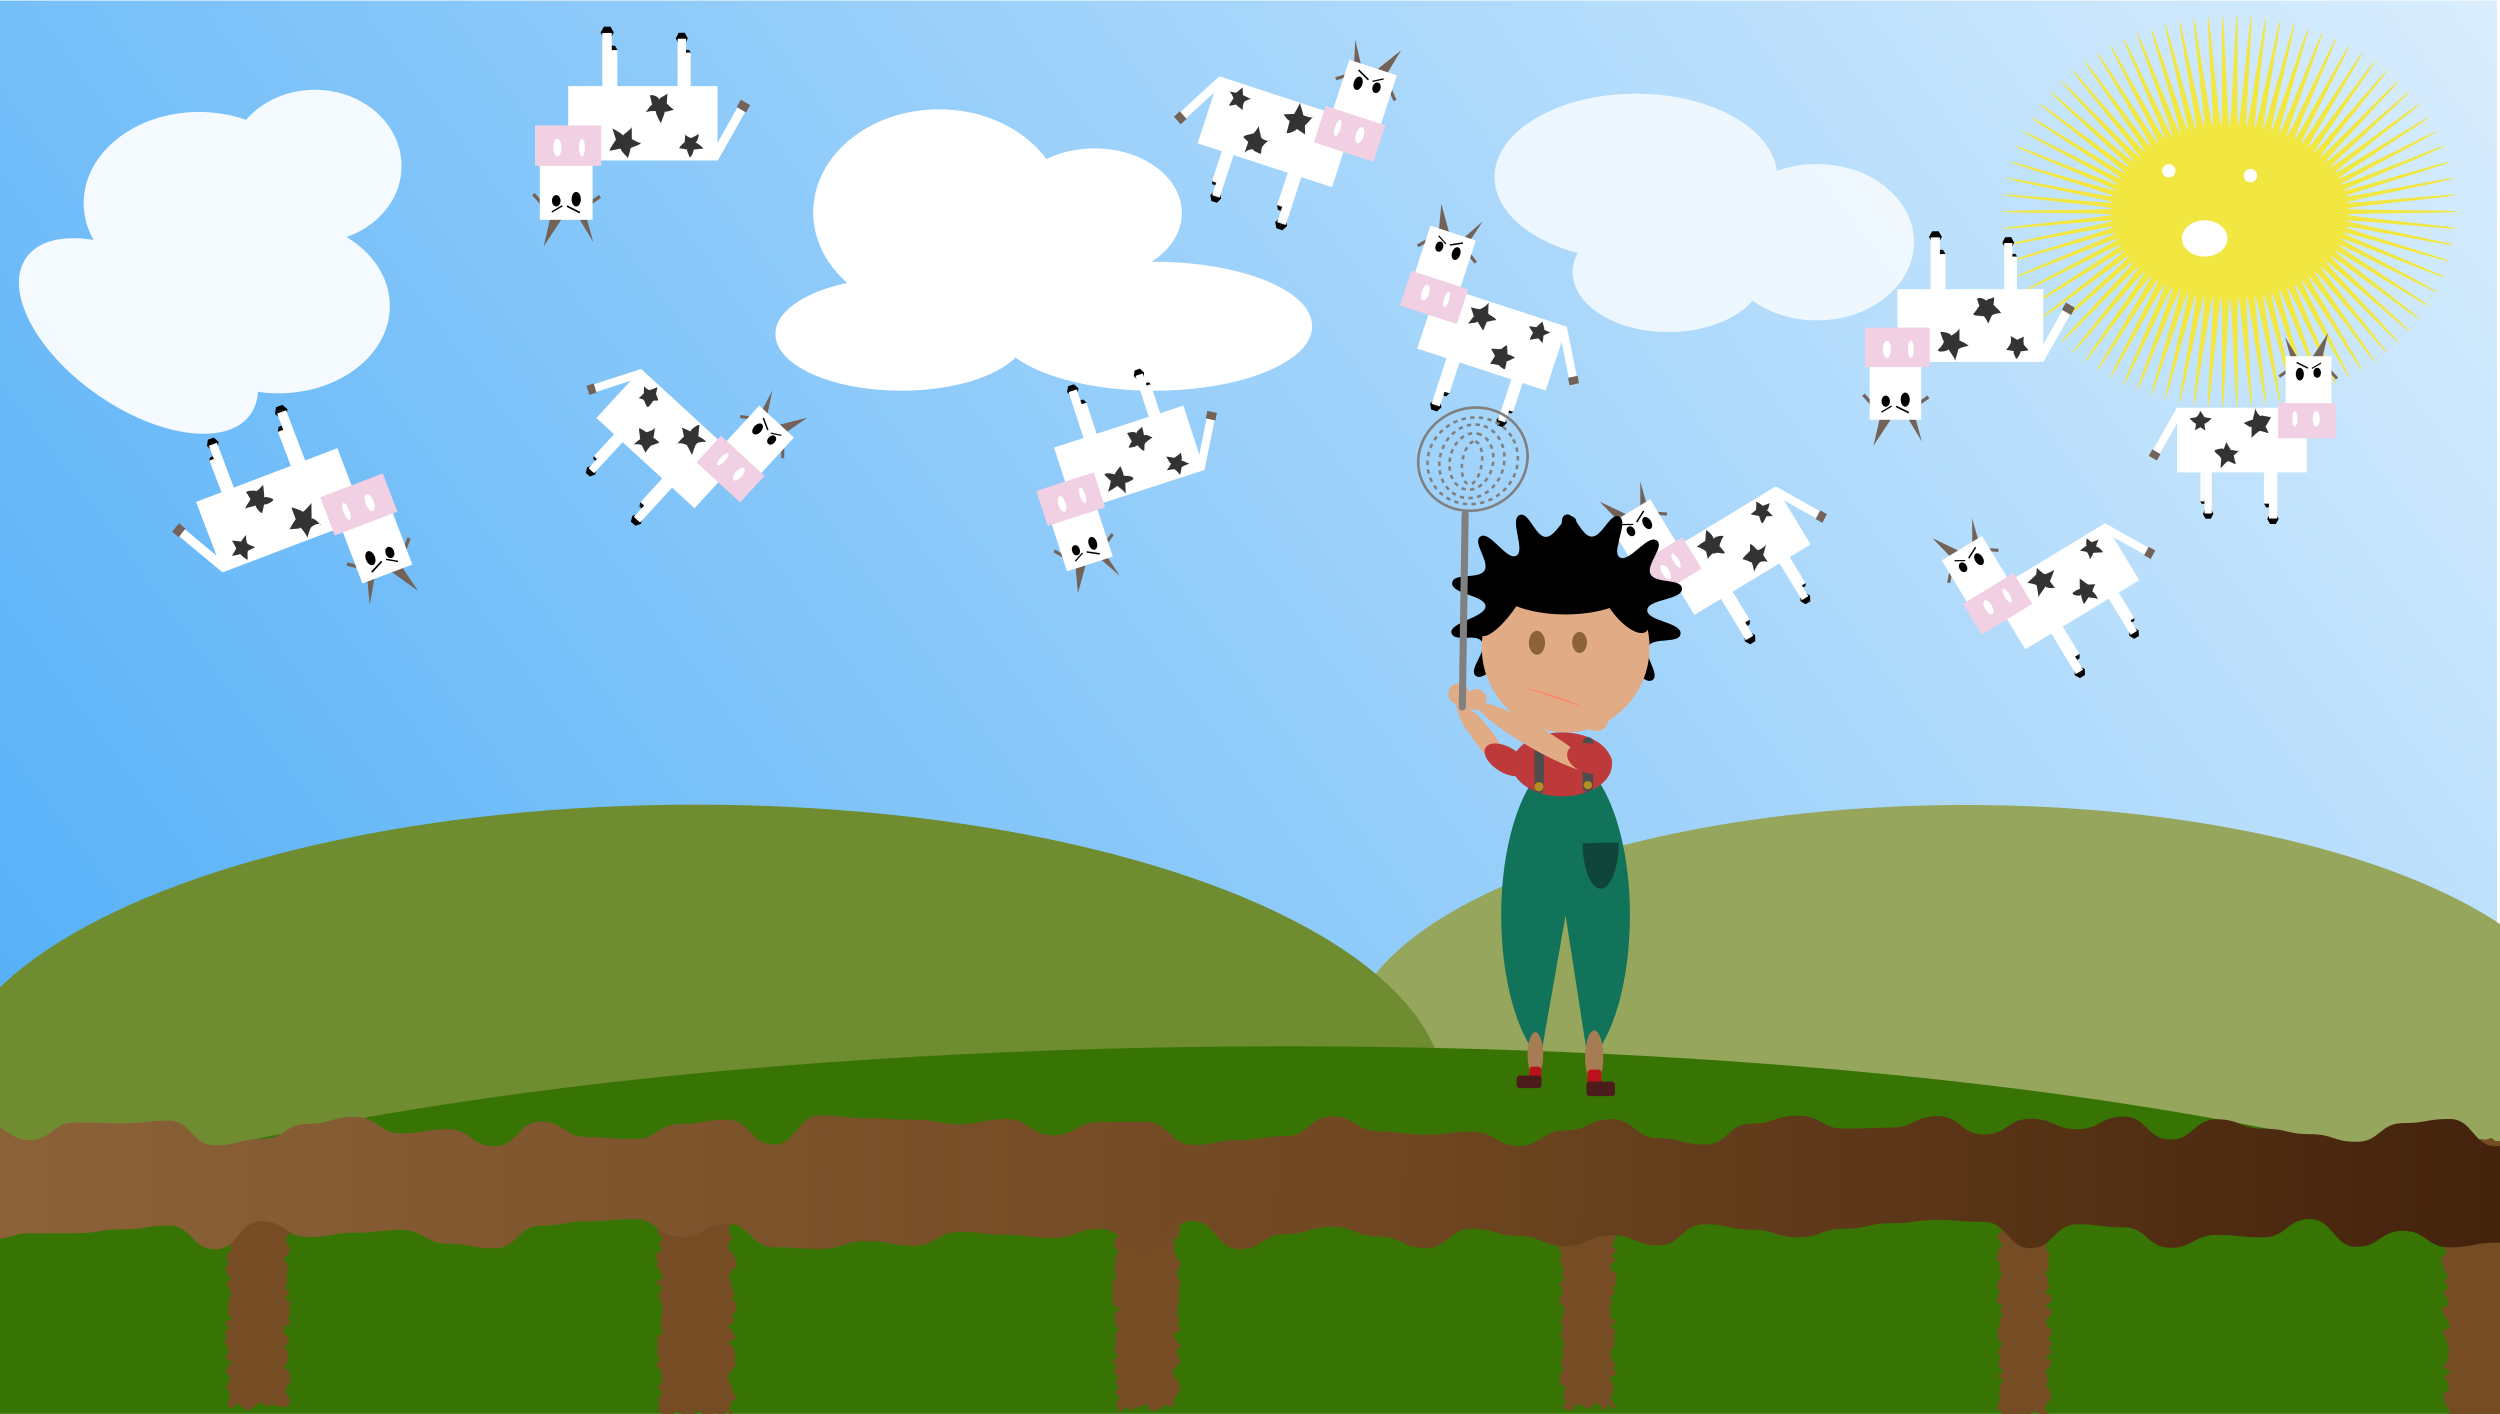 <svg xmlns="http://www.w3.org/2000/svg" xmlns:xlink="http://www.w3.org/1999/xlink" width="677.01mm" height="382.88mm" viewBox="0 0 1919.08 1085.33"><defs><style>.cls-1{isolation:isolate;}.cls-2{fill:url(#linear-gradient);}.cls-3{fill:#96a65d;}.cls-4{fill:#6f8c30;}.cls-5{fill:#387404;mix-blend-mode:darken;}.cls-6{fill:#f2e641;}.cls-7{fill:#fff;}.cls-8{opacity:0.92;}.cls-9{opacity:0.77;}.cls-10{fill:#754c24;}.cls-11{fill:url(#linear-gradient-2);}.cls-12{fill:#e1ab85;}.cls-13,.cls-14,.cls-18,.cls-19,.cls-20,.cls-21,.cls-22,.cls-23,.cls-24{fill:#0d0d0d;}.cls-14,.cls-18,.cls-19,.cls-20,.cls-21,.cls-22,.cls-23,.cls-24{stroke:#000;}.cls-14,.cls-18,.cls-19,.cls-20,.cls-21,.cls-22,.cls-23,.cls-24,.cls-36,.cls-37,.cls-38{stroke-miterlimit:10;}.cls-14{stroke-width:2.33px;}.cls-15{fill:#736258;}.cls-16{fill:#f2d0e3;}.cls-17{fill:#333;}.cls-18{stroke-width:2.34px;}.cls-19{stroke-width:2.24px;}.cls-20{stroke-width:2.61px;}.cls-21{stroke-width:2.57px;}.cls-22{stroke-width:2.3px;}.cls-23{stroke-width:2.51px;}.cls-24{stroke-width:2.44px;}.cls-25{fill:#10735a;}.cls-26{fill:#a67c52;}.cls-27{fill:#b9121b;}.cls-28{fill:#4c1b1b;}.cls-29{fill:#8c6239;}.cls-30{fill:#ff836a;}.cls-31{fill:#be393a;}.cls-32{fill:#4d4d4d;}.cls-33{fill:#b88d1e;}.cls-34{fill:#8c8c80;}.cls-35{fill:#104639;}.cls-36{fill:#999;stroke-linecap:round;stroke-width:5.44px;}.cls-36,.cls-37,.cls-38{stroke:gray;}.cls-37,.cls-38{fill:none;}.cls-37{stroke-width:2.02px;stroke-dasharray:3.35;}.cls-38{stroke-width:2.02px;}</style><linearGradient id="linear-gradient" x1="104.16" y1="1174.57" x2="2293.13" y2="-452.64" gradientUnits="userSpaceOnUse"><stop offset="0" stop-color="#4cacf7"/><stop offset="1" stop-color="#fff"/></linearGradient><linearGradient id="linear-gradient-2" x1="-47.51" y1="897.98" x2="1905.33" y2="897.98" gradientTransform="matrix(1.01, 0.04, -0.03, 1.15, 56.68, -164.87)" gradientUnits="userSpaceOnUse"><stop offset="0" stop-color="#8c6239"/><stop offset="0.49" stop-color="#724922"/><stop offset="0.55" stop-color="#6f4721"/><stop offset="1" stop-color="#42210b"/></linearGradient></defs><g class="cls-1"><g id="Layer_1" data-name="Layer 1"><g id="bg8"><rect class="cls-2" x="-2.26" y="0.43" width="1919" height="1080"/><ellipse class="cls-3" cx="1509.28" cy="802.71" rx="474.96" ry="184.79"/><ellipse class="cls-4" cx="533.74" cy="841.58" rx="575.5" ry="223.91"/><ellipse class="cls-5" cx="987.77" cy="1039.46" rx="1105.54" ry="236.29"/><path class="cls-6" d="M1886,162.43c0,1.47-84,.9-84.08,2.36s83.59,9.08,83.45,10.54-83.69-7.31-83.9-5.86,82.3,17.21,82,18.65-82.58-15.44-82.93-14,80.24,25.12,79.82,26.52-80.71-23.31-81.21-21.93,77.5,32.63,76.94,34-78.17-30.77-78.79-29.44,74.16,39.62,73.49,40.93-75.08-37.72-75.82-36.44,70.37,46,69.58,47.27-71.53-44.08-72.37-42.87,66.22,51.82,65.32,53-67.64-49.84-68.58-48.7,61.82,57,60.84,58.09-63.51-55-64.53-54,57.24,61.59,56.18,62.61-59.19-59.65-60.29-58.67,52.56,65.63,51.42,66.57-54.73-63.76-55.9-62.86,47.8,69.18,46.6,70-50.21-67.39-51.43-66.57,43,72.25,41.75,73-45.62-70.58-46.9-69.84,38.21,74.9,36.91,75.6-41-73.36-42.33-72.7,33.4,77.16,32.06,77.77-36.36-75.76-37.72-75.19,28.6,79.07,27.22,79.6-31.7-77.83-33.09-77.34,23.82,80.63,22.42,81.08-27.06-79.57-28.48-79.16,19.08,81.89,17.65,82.25-22.41-81-23.85-80.67,14.35,82.85,12.9,83.13-17.77-82.14-19.23-81.9,9.67,83.52,8.21,83.72-13.17-83-14.64-82.84,5,83.93,3.57,84-8.6-83.6-10.07-83.52.46,84.08-1,84.12-4.06-83.94-5.54-83.94-4.07,84-5.54,83.94.45-84-1-84.12-8.6,83.64-10.06,83.52,5-83.89,3.56-84-13.18,83-14.64,82.84,9.66-83.48,8.21-83.72-17.79,82.18-19.23,81.9,14.33-82.81,12.9-83.13-22.43,81-23.85,80.67,19-81.85,17.65-82.25-27.08,79.6-28.48,79.16,23.8-80.6,22.42-81.09-31.73,77.87-33.1,77.34,28.58-79,27.23-79.59-36.39,75.8-37.72,75.19,33.37-77.13,32-77.78-41,73.4-42.32,72.71,38.17-74.87,36.9-75.6-45.65,70.61-46.9,69.84,43-72.22,41.76-73-50.25,67.42-51.44,66.56,47.77-69.13,46.61-70-54.78,63.79-55.91,62.86,52.52-65.6,51.42-66.58-59.23,59.68-60.29,58.67S1639,201.6,1638,200.54s-63.56,55.05-64.54,54,61.78-57,60.85-58.09-67.71,49.87-68.59,48.7,66.17-51.78,65.33-53-71.59,44.09-72.38,42.85,70.32-46,69.58-47.26-75.14,37.73-75.81,36.43,74.1-39.58,73.49-40.91-78.25,30.79-78.8,29.43,77.43-32.6,76.94-34-80.78,23.33-81.2,21.92,80.18-25.09,79.82-26.51-82.65,15.46-82.93,14,82.23-17.19,82-18.64-83.76,7.32-83.9,5.86,83.52-9.07,83.45-10.54-84.08-.89-84.08-2.36,84-.91,84.08-2.37-83.59-9.08-83.45-10.54,83.69,7.31,83.9,5.86-82.3-17.21-82-18.65,82.58,15.44,82.93,14-80.24-25.12-79.82-26.52,80.71,23.31,81.2,21.93-77.49-32.63-76.93-34,78.17,30.77,78.79,29.44-74.16-39.62-73.49-40.93,75.08,37.72,75.82,36.44-70.37-46-69.58-47.27,71.53,44.08,72.37,42.87-66.22-51.82-65.32-53,67.64,49.84,68.58,48.7-61.82-57-60.84-58.09,63.51,55,64.53,54-57.24-61.59-56.18-62.61,59.19,59.65,60.29,58.67-52.56-65.63-51.42-66.57,54.73,63.76,55.9,62.86-47.8-69.18-46.6-70,50.21,67.39,51.43,66.57-43-72.25-41.75-73,45.62,70.58,46.9,69.84-38.21-74.9-36.91-75.6,41,73.36,42.33,72.7-33.4-77.16-32.06-77.77,36.36,75.76,37.72,75.19-28.6-79.07-27.22-79.6,31.7,77.83,33.09,77.34-23.82-80.63-22.42-81.08,27.06,79.57,28.48,79.16-19.08-81.89-17.65-82.25,22.41,81,23.85,80.67-14.35-82.85-12.9-83.13,17.77,82.14,19.23,81.9-9.67-83.52-8.21-83.72,13.17,83,14.64,82.84-5-83.93-3.57-84,8.6,83.6,10.07,83.52-.46-84.08,1-84.12,4.06,83.94,5.54,83.94,4.07-84,5.54-83.94-.45,84,1,84.12,8.6-83.64,10.06-83.52-5,83.89-3.56,84.05,13.18-83,14.64-82.84-9.66,83.48-8.21,83.72,17.79-82.18,19.23-81.9-14.33,82.81-12.9,83.13,22.43-81,23.85-80.67-19,81.85-17.65,82.25,27.08-79.6,28.48-79.16-23.8,80.6-22.42,81.09,31.73-77.87,33.1-77.34-28.58,79-27.23,79.59,36.39-75.8,37.72-75.19-33.37,77.13-32,77.78,41-73.4,42.32-72.71-38.17,74.87-36.9,75.6,45.65-70.61,46.9-69.84-43,72.22-41.76,73,50.25-67.42,51.44-66.56-47.77,69.13-46.61,70,54.78-63.79,55.91-62.86-52.52,65.6-51.42,66.58,59.23-59.68,60.29-58.67-57.21,61.55-56.19,62.61,63.56-55,64.54-54-61.78,57-60.85,58.09,67.71-49.87,68.59-48.7-66.17,51.78-65.33,53,71.59-44.09,72.38-42.85-70.32,46-69.58,47.26,75.14-37.73,75.81-36.43-74.1,39.58-73.49,40.91,78.25-30.79,78.8-29.43-77.43,32.6-76.94,34,80.78-23.33,81.2-21.92-80.18,25.09-79.82,26.51,82.65-15.46,82.93-14-82.23,17.19-82,18.64,83.76-7.32,83.9-5.86-83.52,9.07-83.45,10.54S1886,161,1886,162.43Z"/><circle class="cls-7" cx="1664.82" cy="131.09" r="5.14"/><circle class="cls-7" cx="1727.49" cy="134.83" r="5.14"/><ellipse class="cls-7" cx="1692.37" cy="183.02" rx="17.5" ry="13.92"/><g id="cloud1" class="cls-8"><ellipse class="cls-7" cx="152.74" cy="155.93" rx="88.5" ry="70"/><ellipse class="cls-7" cx="241.74" cy="127.43" rx="66.5" ry="58.5"/><ellipse class="cls-7" cx="213.74" cy="234.93" rx="85.5" ry="67"/><ellipse class="cls-7" cx="106.24" cy="257.93" rx="55" ry="105" transform="translate(-166.14 197.76) rotate(-55.16)"/></g><g id="cloud2"><ellipse class="cls-7" cx="720.74" cy="163.03" rx="96.5" ry="79.11"/><ellipse class="cls-7" cx="804.24" cy="185.93" rx="83" ry="56"/><ellipse class="cls-7" cx="691.74" cy="256.43" rx="96.5" ry="43.5"/><ellipse class="cls-7" cx="885.74" cy="250.43" rx="121.5" ry="49.5"/><ellipse class="cls-7" cx="840.24" cy="163.43" rx="67" ry="49.5"/></g><g id="cloud3" class="cls-9"><ellipse class="cls-7" cx="1255.74" cy="135.93" rx="108.5" ry="64"/><ellipse class="cls-7" cx="1394.74" cy="185.93" rx="74.5" ry="60"/><ellipse class="cls-7" cx="1280.74" cy="208.93" rx="73.5" ry="46"/></g><g id="bridge"><path class="cls-10" d="M220.09,1079.78c-1.31,1.33-1.72,0-3.6,0s-1.87-.55-3.75-.55-1.87-1.1-3.74-1.1-1.88,1.46-3.75,1.46-1.87-2.2-3.75-2.2-1.87.1-3.75.1-1.87,3.45-3.75,3.45-1.87,2-3.75,2-1.87-2.49-3.75-2.49-1.87-2.89-3.75-2.89-1.88,2.65-3.75,2.65-2.43,1.07-3.76-.26-.1-1.89-.1-3.79,1.73-1.9,1.73-3.79-.89-1.9-.89-3.8-2.25-1.89-2.25-3.79,1.78-1.89,1.78-3.79,1.47-1.89,1.47-3.79-3.79-1.89-3.79-3.79,1.41-1.9,1.41-3.79,2.9-1.9,2.9-3.8-4.43-1.89-4.43-3.79,2.35-1.9,2.35-3.79-.31-1.9-.31-3.8-2.74-1.89-2.74-3.79,1.31-1.89,1.31-3.79-.84-1.9-.84-3.8,3.06-1.9,3.06-3.79-3.35-1.9-3.35-3.8,5.48-1.89,5.48-3.79-3-1.9-3-3.79.62-1.9.62-3.8-.48-1.9-.48-3.8,1.26-1.89,1.26-3.79,1.46-1.9,1.46-3.8-2-1.89-2-3.79-2.08-1.9-2.08-3.8,3.19-1.9,3.19-3.79-2.88-1.9-2.88-3.8-1.18-1.9-1.18-3.8,2.4-1.89,2.4-3.79-1.48-1.9-1.48-3.8.94-1.9.94-3.8,3-1.9,3-3.79-1.67-1.9-1.67-3.8-1.73-1.9-1.73-3.8,2.25-1.9,2.25-3.8-2.11-1.89-2.11-3.79-.13-1.9-.13-3.8,2.28-1.89,2.28-3.79-2.3-1.9-2.3-3.8-1.89-1.9-1.89-3.8.77-1.89.77-3.79-.8-1.9-.8-3.8,4.69-1.9,4.69-3.8-4.47-1.9-4.47-3.8.12-1.9.12-3.8,2.3-1.9,2.3-3.8,2.83-1.9,2.83-3.8-4.78-1.91-4.78-3.81,2.74-.52,4.07-1.87-.09-3.75,1.78-3.75,1.88-.29,3.75-.29,1.88-.5,3.75-.5,1.87.39,3.75.39,1.87.5,3.75.5,1.87,2.09,3.75,2.09,1.87,1.16,3.75,1.16,1.87-4.52,3.75-4.52,1.87,2.52,3.75,2.52,1.87-1.21,3.75-1.21,1.87,4.34,3.75,4.34,4.09-5.64,5.41-4.3-2.92,3.53-2.92,5.43-.7,1.9-.7,3.79,3.91,1.9,3.91,3.8-.23,1.89-.23,3.79-2.19,1.89-2.19,3.79,2.2,1.89,2.2,3.79-1.23,1.89-1.23,3.79,1.58,1.9,1.58,3.79-.62,1.9-.62,3.8,1,1.89,1,3.79-5,1.9-5,3.79.2,1.9.2,3.8.55,1.89.55,3.79,3.77,1.89,3.77,3.79-2.94,1.9-2.94,3.8,1,1.9,1,3.79,2.43,1.9,2.43,3.8-1.16,1.89-1.16,3.79-3.88,1.9-3.88,3.79,2.42,1.9,2.42,3.8,1.33,1.9,1.33,3.8-1.43,1.89-1.43,3.79.43,1.9.43,3.8-.26,1.89-.26,3.79-1,1.9-1,3.8,3,1.9,3,3.79-3.13,1.9-3.13,3.8,4,1.9,4,3.8-.72,1.89-.72,3.79.23,1.9.23,3.8-1.42,1.9-1.42,3.8,1.52,1.9,1.52,3.79-4.52,1.9-4.52,3.8-.56,1.9-.56,3.8,4.09,1.9,4.09,3.8-.15,1.89-.15,3.79-3,1.9-3,3.8,3.07,1.89,3.07,3.79-.88,1.9-.88,3.8,0,1.9,0,3.8-2.59,1.89-2.59,3.79,4.07,1.9,4.07,3.8.47,1.9.47,3.8,0,1.9,0,3.8-2.5,1.9-2.5,3.8-1.11,1.9-1.11,3.8,2.84,1.9,2.84,3.8.59,1.45,1,3.32S221.42,1078.42,220.09,1079.78Z"/><path class="cls-10" d="M1926.46,1102.15c-1.54,1.54-3.4-1.82-5.58-1.82s-2.18-.73-4.36-.73-2.18-1.81-4.36-1.81-2.18,5.52-4.37,5.52-2.18-5.18-4.36-5.18-2.18,1.18-4.36,1.18-2.18,1.44-4.36,1.44-2.19,1.42-4.37,1.42-2.18-4.08-4.36-4.08-2.19,3.92-4.37,3.92-5.23,2.88-6.78,1.34.61-4.6.61-6.77-.81-2.17-.81-4.34,1.35-2.18,1.35-4.35,4.53-2.17,4.53-4.34-2.46-2.18-2.46-4.35-1.84-2.17-1.84-4.34-.72-2.18-.72-4.35,4.44-2.17,4.44-4.34-.46-2.17-.46-4.34-3.29-2.17-3.29-4.34,4.36-2.17,4.36-4.34-5-2.17-5-4.34,3.37-2.18,3.37-4.35.54-2.17.54-4.34.41-2.17.41-4.34-1.19-2.18-1.19-4.35-1-2.17-1-4.34-2.87-2.17-2.87-4.35,5.88-2.17,5.88-4.34-1.42-2.17-1.42-4.34-2.85-2.17-2.85-4.35-2.15-2.17-2.15-4.34,5.7-2.17,5.7-4.35-1.6-2.17-1.6-4.34-2.94-2.18-2.94-4.35,4.23-2.17,4.23-4.34-2.94-2.18-2.94-4.35,2.32-2.17,2.32-4.35-2.56-2.17-2.56-4.34-1.51-2.18-1.51-4.35-.84-2.17-.84-4.34,4.05-2.18,4.05-4.35-1.68-2.18-1.68-4.35,3.55-2.17,3.55-4.35-6.09-2.17-6.09-4.34,5.54-2.18,5.54-4.35.58-2.18.58-4.35-2-2.17-2-4.35-3.45-2.17-3.45-4.35.38-2.17.38-4.34,4.22-2.18,4.22-4.35-2-2.17-2-4.35-2.78-2.17-2.78-4.34,1.44-2.18,1.44-4.35-.47-2.18-.47-4.35,2.78-2.18,2.78-4.35.14-2.18.14-4.35.85-2.18.85-4.35-.32-2.17-.32-4.35-.9-2.18-.9-4.35-3.1-2.18-3.1-4.36,1.51-2.15,3.05-3.69,1.52-.28,3.7-.28,2.18,2.32,4.36,2.32,2.18-2,4.36-2,2.18.35,4.36.35,2.18-2.33,4.37-2.33,2.18.78,4.36.78,2.18.38,4.36.38,2.18-1.09,4.36-1.09,2.19,2.33,4.37,2.33,2.18-.27,4.37-.27,1.55-1.14,3.1.4-.21.9-.21,3.07,1.72,2.17,1.72,4.34,1.94,2.18,1.94,4.35-2.72,2.17-2.72,4.34,2.9,2.18,2.9,4.35-2.06,2.17-2.06,4.34,2.31,2.18,2.31,4.35-.47,2.17-.47,4.34.76,2.17.76,4.34-5.87,2.17-5.87,4.34,4.74,2.17,4.74,4.34-1.29,2.17-1.29,4.35-2.79,2.17-2.79,4.34,3.56,2.17,3.56,4.34-1.58,2.17-1.58,4.34.83,2.18.83,4.35-3.07,2.17-3.07,4.34,5,2.17,5,4.35-3.89,2.17-3.89,4.34-.13,2.17-.13,4.34,4.73,2.18,4.73,4.35-2.7,2.17-2.7,4.34,1.38,2.18,1.38,4.35-2.85,2.17-2.85,4.34,1.29,2.18,1.29,4.35-3,2.17-3,4.34,3.82,2.18,3.82,4.35-4.13,2.17-4.13,4.35,1.25,2.17,1.25,4.34-1.18,2.18-1.18,4.35,4.83,2.17,4.83,4.34-2.82,2.18-2.82,4.35-2.34,2.18-2.34,4.35.23,2.17.23,4.35,1.13,2.17,1.13,4.34,4,2.18,4,4.35.77,2.18.77,4.35-5.53,2.17-5.53,4.35,4.07,2.17,4.07,4.35-2.45,2.17-2.45,4.34,2.35,2.18,2.35,4.35-1.27,2.17-1.27,4.35,1.21,2.17,1.21,4.34,1.35,2.18,1.35,4.35-1.37,2.18-1.37,4.35.45,2.18.45,4.35-.13,2.18-.13,4.35.63,2.18.63,4.35-1.42,2.17-1.42,4.35-.76,2.18-.76,4.35-2.94,3-2.26,5.09C1924,1100.19,1928,1100.61,1926.46,1102.15Z"/><path class="cls-10" d="M563.89,1087.6c-1.54,1.51-3.8-3.3-6-3.3s-2.15,2.44-4.3,2.44-2.15-2-4.31-2-2.15,1.75-4.3,1.75-2.15-.42-4.3-.42-2.16-3.37-4.31-3.37-2.16,3.9-4.31,3.9-2.15.77-4.31.77-2.15-2.29-4.31-2.29-2.15-1.62-4.3-1.62-2.16,4.7-4.31,4.7-2.16-.53-4.32-.53-1.44-1.59-3-3.1-2-.75-2-2.86.31-2.11.31-4.22.14-2.11.14-4.22,2.67-2.11,2.67-4.22-3.78-2.12-3.78-4.23,3.73-2.11,3.73-4.22-.8-2.12-.8-4.23-.55-2.11-.55-4.22-3.26-2.11-3.26-4.22,2.29-2.12,2.29-4.23-1.9-2.11-1.9-4.23.2-2.11.2-4.22.73-2.11.73-4.22-.81-2.12-.81-4.23,4.52-2.11,4.52-4.23-1.14-2.11-1.14-4.22-.7-2.12-.7-4.23,1-2.11,1-4.22.34-2.12.34-4.23.24-2.12.24-4.23-2.32-2.11-2.32-4.23-.32-2.11-.32-4.22,2.53-2.12,2.53-4.23-4.61-2.11-4.61-4.23,5.23-2.11,5.23-4.23-2.56-2.11-2.56-4.22-2.49-2.12-2.49-4.23.46-2.12.46-4.23-1.85-2.12-1.85-4.23,5.34-2.11,5.34-4.23-2.06-2.11-2.06-4.22,2.35-2.12,2.35-4.23-3.2-2.11-3.2-4.23-.84-2.11-.84-4.23,1.5-2.11,1.5-4.22,3.14-2.12,3.14-4.23-3.34-2.12-3.34-4.23-1.94-2.12-1.94-4.23,0-2.12,0-4.24-.2-2.11-.2-4.23,2.16-2.11,2.16-4.23,1.72-2.11,1.72-4.23-.61-2.12-.61-4.24-3.62-4.22-2.11-5.71,3.6,2.48,5.75,2.48,2.15-1.77,4.31-1.77,2.15-1.84,4.3-1.84,2.15,5.46,4.31,5.46,2.15-5.06,4.3-5.06,2.16-.05,4.31-.05,2.15,4.74,4.31,4.74,2.15-2.42,4.31-2.42,2.15-2.49,4.3-2.49,2.16,4,4.31,4,2.16-4.91,4.31-4.91,2.16,1.46,4.31,1.46.62,2.54,2.16,4,2.95-.09,2.95,2,1.83,2.11,1.83,4.22.19,2.11.19,4.22-2.51,2.11-2.51,4.22-1.18,2.12-1.18,4.23-2.41,2.11-2.41,4.22,1.42,2.12,1.42,4.23,2.47,2.11,2.47,4.22,2.08,2.11,2.08,4.22-5.36,2.12-5.36,4.23.26,2.11.26,4.23,2.41,2.11,2.41,4.22-2.89,2.11-2.89,4.22.2,2.12.2,4.23,3.47,2.11,3.47,4.23,2.13,2.11,2.13,4.22.32,2.12.32,4.23-4.23,2.11-4.23,4.22-2,2.12-2,4.23,1.79,2.12,1.79,4.23.79,2.11.79,4.23,2,2.11,2,4.22-1.24,2.12-1.24,4.23,2.91,2.11,2.91,4.23-.5,2.11-.5,4.23-2.89,2.11-2.89,4.22,1.14,2.12,1.14,4.23-3.88,2.12-3.88,4.23,3,2.12,3,4.23,2.34,2.11,2.34,4.23-5.27,2.11-5.27,4.22,4,2.12,4,4.23,1.06,2.11,1.06,4.23-.4,2.11-.4,4.23.75,2.11.75,4.22-3.28,2.12-3.28,4.23-2.73,2.12-2.73,4.23,1,2.12,1,4.23,1.55,2.12,1.55,4.24,1.62,2.11,1.62,4.23,2.27,2.11,2.27,4.23-4.46,2.11-4.46,4.23-1.37,3-.64,5C561.38,1085.47,565.4,1086.12,563.89,1087.6Z"/><path class="cls-10" d="M1239.32,1081c-1.24,1.27-2.85-2.34-4.63-2.34s-1.77,4.09-3.54,4.09-1.77-4.49-3.54-4.49-1.77-1-3.55-1-1.77,4.33-3.54,4.33-1.77-1.16-3.54-1.16-1.77-2.37-3.55-2.37-1.77.53-3.54.53-1.77,4.14-3.55,4.14-1.77-.74-3.55-.74-2-1.1-3.26-2.37,2.47-1.53,2.47-3.34-1.67-1.81-1.67-3.63,0-1.81,0-3.62,1.6-1.81,1.6-3.62-4.78-1.81-4.78-3.63.49-1.81.49-3.62.17-1.82.17-3.63,2.43-1.82,2.43-3.63-1.68-1.81-1.68-3.63.25-1.81.25-3.62,1.39-1.81,1.39-3.63-1.18-1.81-1.18-3.62,1.73-1.81,1.73-3.63-.71-1.81-.71-3.63-1.84-1.81-1.84-3.63.92-1.81.92-3.62.81-1.82.81-3.63-2-1.81-2-3.63,1.83-1.81,1.83-3.62.73-1.82.73-3.63.4-1.82.4-3.63-3.09-1.82-3.09-3.63-.55-1.82-.55-3.63,2-1.81,2-3.63.15-1.81.15-3.63-2.64-1.81-2.64-3.63,4.41-1.81,4.41-3.63-2.39-1.81-2.39-3.63,1.69-1.81,1.69-3.63-1.78-1.81-1.78-3.63-1.14-1.81-1.14-3.63,1.6-1.81,1.6-3.63-1.73-1.81-1.73-3.63-1-1.81-1-3.63,3.81-1.82,3.81-3.63,1-1.82,1-3.63-.67-1.82-.67-3.63.92-1.82.92-3.64-3.54-1.81-3.54-3.63,4-1.81,4-3.63-1.33-1.81-1.33-3.63-2-1.81-2-3.63,2.81-1.81,2.81-3.63-1.75-1.81-1.75-3.63,2-1.81,2-3.63-3.37-1.82-3.37-3.63-1.6-1.82-1.6-3.64.64-1.81.64-3.63-.63-1.82-.63-3.63,3.62-1.82,3.62-3.64-2.56-1.81-2.56-3.63,1.81-1.82,1.81-3.63-1.2-1.82-1.2-3.64,1.65-.39,2.92-1.69-.23-1.61,1.54-1.61,1.77-2.23,3.54-2.23,1.78.15,3.55.15,1.77-1,3.54-1,1.77,5,3.55,5,1.77-2.06,3.54-2.06,1.77-3,3.54-3,1.78,5.2,3.55,5.2,1.77-2.63,3.54-2.63,1.78,1.24,3.56,1.24.67-.72,1.92.55,3.83.22,3.83,2-3,1.81-3,3.63-1.74,1.81-1.74,3.62,1.15,1.81,1.15,3.62,1.17,1.81,1.17,3.63,1.7,1.81,1.7,3.62-4,1.82-4,3.63.94,1.82.94,3.63,2.37,1.81,2.37,3.63-3.56,1.81-3.56,3.62,5.55,1.81,5.55,3.63-4.64,1.81-4.64,3.62,1.83,1.81,1.83,3.63,1.4,1.81,1.4,3.63.73,1.81.73,3.63-2.14,1.81-2.14,3.62-.25,1.82-.25,3.63,2.23,1.81,2.23,3.63-1.39,1.81-1.39,3.62-1.33,1.82-1.33,3.63,3.46,1.82,3.46,3.63-3.72,1.82-3.72,3.63,2.8,1.82,2.8,3.63-3.91,1.81-3.91,3.63.33,1.81.33,3.63,4.41,1.81,4.41,3.63-.51,1.81-.51,3.63,0,1.81,0,3.63-2.49,1.81-2.49,3.63,1.53,1.81,1.53,3.63-3.37,1.81-3.37,3.63,1.41,1.81,1.41,3.63-2,1.81-2,3.63.78,1.81.78,3.63-.47,1.82-.47,3.63,4.41,1.82,4.41,3.63-3.78,1.82-3.78,3.63,3.42,1.82,3.42,3.64-.77,1.81-.77,3.63,0,1.81,0,3.63.15,1.81.15,3.63-2.52,1.81-2.52,3.63-.73,1.81-.73,3.63,1.2,1.81,1.2,3.63,2.82,1.81,2.82,3.63-1.33,1.82-1.33,3.63,2.37,1.82,2.37,3.64-5.47,1.81-5.47,3.63,2,1.82,2,3.63,1,1.82,1,3.64-.75,1.81-.75,3.63-1.53,1.82-1.53,3.63,1.18,2,1.76,3.72C1238.82,1078.79,1240.59,1079.67,1239.32,1081Z"/><path class="cls-10" d="M1572.36,1085.05c-1.33,1.29-2,2.26-3.82,2.26s-1.85-2.58-3.69-2.58-1.85-1.13-3.7-1.13-1.85,3.86-3.7,3.86-1.85-2.47-3.7-2.47-1.85,1.81-3.7,1.81-1.85.49-3.7.49-1.85-1-3.7-1-1.85,1.27-3.71,1.27-1.38-2.4-2.71-3.68-3-.78-3-2.57.48-1.8.48-3.59,1.64-1.79,1.64-3.58-1.1-1.79-1.1-3.59,1.36-1.79,1.36-3.58-.41-1.79-.41-3.58,2.82-1.79,2.82-3.59-4.16-1.79-4.16-3.58,4.09-1.8,4.09-3.59-3.22-1.8-3.22-3.59-.64-1.79-.64-3.59,1.8-1.79,1.8-3.58-2.53-1.79-2.53-3.58,1.91-1.8,1.91-3.59,1.9-1.79,1.9-3.59-3.65-1.79-3.65-3.59.47-1.79.47-3.58-.73-1.8-.73-3.59,2.34-1.79,2.34-3.59-.6-1.79-.6-3.58,2.37-1.8,2.37-3.59-1.94-1.8-1.94-3.59,1.52-1.8,1.52-3.59-4.24-1.79-4.24-3.59,1-1.79,1-3.59,1.22-1.79,1.22-3.58-2.07-1.8-2.07-3.6.62-1.79.62-3.59,2.41-1.79,2.41-3.58.78-1.8.78-3.59-1.94-1.8-1.94-3.59.62-1.8.62-3.59-2.51-1.8-2.51-3.59.54-1.8.54-3.59.65-1.8.65-3.59,3.11-1.8,3.11-3.6-2.67-1.79-2.67-3.59-1.18-1.79-1.18-3.59,3.92-1.79,3.92-3.59-3.61-1.79-3.61-3.59,1.59-1.79,1.59-3.59-.15-1.79-.15-3.59-.51-1.79-.51-3.58,2.65-1.8,2.65-3.6-.77-1.79-.77-3.59-1.94-1.79-1.94-3.59,2-1.79,2-3.59-2.14-1.8-2.14-3.59-.5-1.8-.5-3.6,3.73-1.79,3.73-3.59-1.27-1.8-1.27-3.59-.41-1.8-.41-3.6.48-1.79.48-3.59-2.42-1.8-2.42-3.59-.94-1.8-.94-3.6-.34-3.77.95-5,3.23.22,5.07.22,1.85,1.84,3.7,1.84,1.85-.75,3.7-.75,1.85,2.44,3.7,2.44,1.85-4.61,3.7-4.61,1.85,2.42,3.7,2.42,1.85-2.54,3.7-2.54,1.85,1.71,3.7,1.71,1.85-.89,3.7-.89,3.36-.73,4.69.56.76,2.81.76,4.6-.41,1.8-.41,3.59,1,1.79,1,3.58.34,1.79.34,3.59-3.09,1.79-3.09,3.58,1.06,1.79,1.06,3.58,1.8,1.79,1.8,3.59-4,1.79-4,3.58-.39,1.8-.39,3.59,4.69,1.8,4.69,3.59-1,1.79-1,3.59.45,1.79.45,3.58-2.56,1.79-2.56,3.58,1.12,1.8,1.12,3.59-.88,1.79-.88,3.59,1.45,1.79,1.45,3.59,1,1.79,1,3.58-2.35,1.8-2.35,3.59-1.31,1.8-1.31,3.59-.17,1.79-.17,3.58.21,1.8.21,3.59,2.28,1.8,2.28,3.59-1.13,1.8-1.13,3.59.56,1.79.56,3.59.06,1.79.06,3.59-2.82,1.79-2.82,3.58,2.15,1.8,2.15,3.6-.32,1.79-.32,3.59,1.3,1.79,1.3,3.58-3.08,1.8-3.08,3.59,4.24,1.8,4.24,3.59.49,1.8.49,3.59-4.44,1.8-4.44,3.59,4.17,1.8,4.17,3.59.11,1.8.11,3.59-3.8,1.8-3.8,3.6-.11,1.79-.11,3.59,3.43,1.79,3.43,3.59.93,1.79.93,3.59-2.64,1.79-2.64,3.59,2.68,1.79,2.68,3.59-2,1.79-2,3.59,1.44,1.79,1.44,3.59-4,1.79-4,3.59,4.15,1.79,4.15,3.59-1.12,1.79-1.12,3.59-3.61,1.79-3.61,3.59,1.6,1.8,1.6,3.59.74,1.8.74,3.6-1.76,1.79-1.76,3.59,2.84,1.8,2.84,3.59.62,1.8.62,3.6.38,1.79.38,3.59-3.94,1.8-3.94,3.59-.8,2.39-.39,4.15C1570.36,1083.81,1573.65,1083.79,1572.36,1085.05Z"/><path class="cls-10" d="M901.25,1079c-1.36,1.4,0,.85-1.92.85s-2-1.43-3.92-1.43-1.95,2.09-3.91,2.09-2,2.64-3.92,2.64-2-.44-3.91-.44-2-4.7-3.92-4.7-2,2-3.92,2-2,.19-3.91.19-2,2.32-3.92,2.32-2-2.27-3.91-2.27-2,3.55-3.93,3.55-1.28-2.77-2.65-4.17-.45-.78-.45-2.8,2-2,2-4-2.83-2-2.83-4,2.21-2,2.21-4-2.3-2-2.3-4,2.07-2,2.07-4-3.32-2-3.32-4,1.66-2,1.66-4-2.46-2-2.46-4,4.22-2,4.22-4-3.36-2-3.36-4,1-2,1-4,.88-2,.88-4-1.26-2-1.26-4,3.13-2,3.13-4-2.58-2-2.58-4-.44-2-.44-4-.59-2-.59-4,4.14-2,4.14-4-4.66-2-4.66-4-.9-2-.9-4,.66-2,.66-4-.22-2-.22-4-.48-2-.48-4,3.15-2,3.15-4-1.07-2-1.07-4-.5-2-.5-4,.79-2,.79-4,.51-2,.51-4,2-2,2-4-3.16-2-3.16-4-.39-2-.39-4,3.68-2,3.68-4-4.91-2-4.91-4,2.31-2,2.31-4-1.72-2-1.72-4.05,2-2,2-4-.58-2-.58-4-2.22-2-2.22-4,.68-2,.68-4-.07-2-.07-4-1-2-1-4,2-2,2-4,1.33-2,1.33-4-3-2-3-4-.22-2-.22-4,1.28-2,1.28-4,2.84-2,2.84-4-3-2-3-4,2.29-.94,3.7-2.39.23.55,2.19.55,2-1.37,3.92-1.37,1.95-1,3.91-1,2-1.8,3.91-1.8,2,.29,3.92.29,2-1.47,3.92-1.47,1.95,6,3.91,6,2,.09,3.92.09,2-3.11,3.91-3.11,2,2,3.92,2,2-1.77,3.93-1.77,3.59-2.53,4.95-1.12-2.79,3-2.79,5,3.29,2,3.29,4-2.19,2-2.19,4,2.15,2,2.15,4-3.9,2-3.9,4,4.41,2,4.41,4-4.46,2-4.46,4,2.31,2,2.31,4-.8,2-.8,4,1.09,2,1.09,4-1.37,2-1.37,4,.28,2,.28,4,3,2,3,4-2.73,2-2.73,4,2.86,2,2.86,4-.31,2-.31,4-.38,2-.38,4-4.1,2-4.1,4,1.08,2,1.08,4-.56,2-.56,4,1.61,2,1.61,4,3.14,2,3.14,4-.26,2-.26,4-2.68,2-2.68,4,1,2,1,4,2.32,2,2.32,4-1.43,2-1.43,4-.13,2-.13,4,.25,2,.25,4-.55,2-.55,4-.51,2-.51,4-.55,2-.55,4,1.54,2,1.54,4-1.12,2-1.12,4,2.44,2,2.44,4-5.6,2-5.6,4,1.8,2,1.8,4,3.86,2,3.86,4-2.92,2-2.92,4,.45,2,.45,4,2.32,2,2.32,4-3.23,2-3.23,4-2.64,2-2.64,4,1.16,2,1.16,4.05,3.32,2,3.32,4,.59,2,.59,4-.2,2-.2,4-3.21,2-3.21,4-1.06,1.72-1.31,3.73C900.4,1078,902.66,1077.55,901.25,1079Z"/><path class="cls-11" d="M1947.14,943.47c-11.93,13.3-13.08,10.45-31,10.45s-17.86,3.62-35.73,3.62-17.87-12.73-35.73-12.73-17.87,12.32-35.74,12.32-17.86-21.33-35.73-21.33-17.87,14-35.74,14-17.86-1.8-35.73-1.8-17.87,9.87-35.74,9.87-17.86-15.72-35.73-15.72-17.87-2.35-35.74-2.35-17.86,18.31-35.73,18.31S1541,938,1523.11,938s-17.86-1.49-35.73-1.49-17.87,2.47-35.74,2.47-17.86,4.25-35.73,4.25-17.87,6.53-35.74,6.53-17.86-5.85-35.73-5.85-17.87-4.16-35.74-4.16S1290.83,956,1273,956s-17.87-7.82-35.74-7.82-17.87,8.4-35.74,8.4-17.86-7.89-35.73-7.89-17.87-5.54-35.74-5.54-17.87,14.9-35.73,14.9-17.87-8.75-35.74-8.75-17.87-7.56-35.74-7.56-17.87,5.52-35.74,5.52-17.86,11.63-35.73,11.63-17.87-21.64-35.74-21.64-17.87,22.08-35.74,22.08S862,943.41,844.13,943.41s-17.87,6.9-35.73,6.9-17.87-2.39-35.74-2.39-17.87-2.25-35.74-2.25-17.86,10.62-35.73,10.62-17.87-3.6-35.73-3.6-17.87,6-35.74,6S611.85,957.4,594,957.4s-17.87-18.28-35.74-18.28-17.87,10.32-35.74,10.32-17.87-13.66-35.74-13.66-17.87,1.7-35.74,1.7-17.86,3.3-35.73,3.3-17.87,17.48-35.74,17.48-17.87-3.52-35.74-3.52S326,944.16,308.08,944.16s-17.87,2.12-35.74,2.12-17.87,3.38-35.74,3.38-17.86-12.15-35.73-12.15S183,959,165.13,959s-17.88-18.25-35.75-18.25-17.87,3-35.74,3-17.87,2.87-35.74,2.87-17.87.14-35.75.14S2.41,957.42-9.53,944.12c-13.3-14.81-12.09-16.25-12.09-36.16s-5.13-24.87,8.16-39.68c11.94-13.3,17.73,6.93,35.6,6.93S40,861.6,57.87,861.6s17.87.73,35.74.73,17.86-2.08,35.73-2.08,17.87,19,35.73,19,17.87-4.85,35.74-4.85,17.87-11.72,35.73-11.72,17.87-5.37,35.74-5.37S290.15,870,308,870s17.87-3.15,35.74-3.15S361.62,880,379.48,880s17.87-19.07,35.74-19.07,17.87,12,35.73,12,17.87,1.48,35.74,1.48,17.87-11.58,35.73-11.58,17.87-3.34,35.74-3.34S576,878.64,593.9,878.64s17.86-22.42,35.73-22.42,17.87,2.19,35.74,2.19,17.87,1.08,35.73,1.08,17.87,3.45,35.74,3.45S754.71,859,772.58,859s17.86,12.5,35.73,12.5,17.87-10.21,35.74-10.21,17.87-.12,35.73-.12,17.87,17.7,35.74,17.7,17.87-3.68,35.74-3.68,17.87-3.1,35.74-3.1,17.87-15.2,35.73-15.2,17.87,11.68,35.74,11.68,17.87,2.42,35.74,2.42,17.86-2.32,35.73-2.32,17.86,10.87,35.73,10.87,17.87-11.78,35.74-11.78,17.87-8.63,35.73-8.63,17.87,14.62,35.74,14.62,17.87,4.85,35.73,4.85,17.87-16.06,35.74-16.06,17.87-6.13,35.73-6.13,17.87,10,35.74,10,17.87-.82,35.74-.82,17.87-8.84,35.74-8.84,17.87,14.17,35.74,14.17,17.87-12.13,35.73-12.13,17.87,8,35.74,8,17.87-9.68,35.74-9.68,17.87,17.7,35.74,17.7,17.87-15.63,35.74-15.63,17.87,7.24,35.74,7.24,17.87,4.19,35.74,4.19,17.87,5.88,35.74,5.88,17.87-14.36,35.74-14.36,17.87-3.18,35.74-3.18,17.88,21,35.75,21,23-24.44,35-11.15c13.3,14.81-7.11,20.12-4.34,39.83C1949.43,927.33,1960.44,928.66,1947.14,943.47Z"/></g><g id="DEVILCOWSBAD"><ellipse class="cls-12" cx="1225.44" cy="551.72" rx="9.34" ry="9.55"/><g id="devilcow"><polygon class="cls-13" points="1159.97 317.54 1161.6 316.13 1161.12 314.04 1159.02 313.35 1157.4 314.76 1157.87 316.86 1159.97 317.54"/><polygon class="cls-14" points="1153.08 326.56 1155.34 324.45 1154.88 321.38 1152.16 320.44 1149.91 322.55 1150.37 325.62 1153.08 326.56"/><polygon class="cls-13" points="1110.15 304.29 1112.6 302.05 1111.94 298.8 1108.85 297.79 1106.41 300.03 1107.06 303.28 1110.15 304.29"/><polygon class="cls-14" points="1102.77 314.53 1105.21 312.3 1104.56 309.05 1101.47 308.03 1099.03 310.27 1099.67 313.52 1102.77 314.53"/><polygon class="cls-7" points="1210.83 291.11 1204.77 292.45 1196.71 252.18 1202.77 250.84 1210.83 291.11"/><rect class="cls-7" x="1112.37" y="274.02" width="4.71" height="27.82" transform="translate(144.67 -332.16) rotate(18.11)"/><rect class="cls-7" x="1104.86" y="273.09" width="6.58" height="38.81" transform="translate(145.77 -329.89) rotate(18.11)"/><rect class="cls-7" x="1154.96" y="290.85" width="5.84" height="33.25" transform="translate(152.88 -344.61) rotate(18.11)"/><rect class="cls-7" x="1161.94" y="292.02" width="3.46" height="24.06" transform="translate(152.11 -346.57) rotate(18.11)"/><polygon class="cls-15" points="1087.72 187.7 1088.86 189.79 1096.41 185.46 1095.28 183.37 1087.72 187.7"/><polygon class="cls-15" points="1133.68 200.87 1131.81 202.35 1127.34 196.43 1129.22 194.95 1133.68 200.87"/><polygon class="cls-15" points="1094.3 211.81 1105.16 207.69 1102.4 219.15 1116.05 201.96 1129.54 193.26 1127.11 186.75 1138.21 169.92 1123.06 183.08 1116.43 181.38 1109.49 196.03 1094.3 211.81"/><polygon class="cls-15" points="1120.96 226.5 1111.51 215.27 1104.17 228.26 1103.54 202.45 1095.17 185 1104.23 180.27 1106.4 156.5 1112.63 179.4 1122.34 182.16 1117.13 201.03 1120.96 226.5"/><rect class="cls-7" x="1093.43" y="233.27" width="103.7" height="51.65" transform="translate(137.23 -343.08) rotate(18.11)"/><rect class="cls-7" x="1090.9" y="177.85" width="36.66" height="40.3" transform="translate(116.45 -334.91) rotate(18.11)"/><rect class="cls-16" x="1086.72" y="205.26" width="28.09" height="45.98" transform="translate(541.73 1203.58) rotate(-71.89)"/><ellipse class="cls-7" cx="1110.34" cy="229.85" rx="6.17" ry="2.04" transform="translate(546.81 1213.79) rotate(-71.89)"/><ellipse class="cls-7" cx="1094.11" cy="224.55" rx="6.17" ry="2.82" transform="translate(540.67 1194.7) rotate(-71.89)"/><ellipse cx="1104.82" cy="189.28" rx="3.97" ry="2.98" transform="translate(581.57 1180.58) rotate(-71.89)"/><ellipse cx="1117.66" cy="194.62" rx="5.05" ry="3.21" transform="translate(585.35 1196.45) rotate(-71.89)"/><polygon points="1109.53 187.58 1103.98 181.26 1104.69 180.62 1110.24 186.94 1109.53 187.58"/><polygon points="1123.05 187.14 1113.09 188.62 1112.94 187.46 1122.9 185.98 1123.05 187.14"/><polygon class="cls-15" points="1212.13 294.18 1204.82 295.8 1203.67 290.05 1210.98 288.43 1212.13 294.18"/><path class="cls-17" d="M1138.56,253.6c0,.73-4.29-6.54-4.29-7,0,1.8-7.77.82-7.77,2.84,0-.61,4.83-6.59,4.83-6.62a63.25,63.25,0,0,0-2.27-6.77c0-.33,7.28,1.9,7.28,1.09,0,.32,6.37-3,6.37-5.45,0-.26-.33,8.38-.33,8.75,0,1.36,6.2,3.29,6.2,5.68,0-1.13-7.49,1.22-7.49,1C1141.09,248.28,1138.56,253.42,1138.56,253.6Z"/><path class="cls-17" d="M1155,283.27c0,.8-4.36-2.31-4.36-3.13,0,.53-6.92-1.77-6.92-.37,0-.42,3.79-6.36,3.79-6.33,0-1.23-2.65-4.7-2.65-5.4,0-1.2,6.7.83,6.7-.62,0,2.58,5.29-4.34,5.29-1.66a64.17,64.17,0,0,1,.36,6.46c0-.9,5.91,2.09,5.91,2.62,0-.9-6.49,3.51-6.49,2.15C1156.58,278.05,1155,285.16,1155,283.27Z"/><path class="cls-17" d="M1174.44,260.84c-.54,0,2-5.29,2.54-5.29-.3,0-3.58-5.19-3-5.19-.08,0,5.89.9,5.28.9,0,0,4.22-4.32,5-4.32-.66,0,1.85,5.84,1.08,5.84-1.2,0,4.75,2.52,5.06,2.52-1.26,0-6.62,2.72-5.84,2.72s-.94,5.87-.39,5.87-3.3-4.16-3.27-4.16C1181.42,259.73,1174,260.84,1174.44,260.84Z"/></g><g id="devilcow-2" data-name="devilcow"><polygon class="cls-13" points="1386.06 449.83 1386.05 447.66 1384.13 446.65 1382.23 447.8 1382.25 449.97 1384.16 450.98 1386.06 449.83"/><polygon class="cls-18" points="1388.42 461.01 1388.29 457.89 1385.65 456.23 1383.14 457.69 1383.28 460.8 1385.92 462.46 1388.42 461.01"/><polygon class="cls-13" points="1343.26 479.17 1343.15 475.83 1340.24 474.2 1337.44 475.9 1337.55 479.23 1340.45 480.87 1343.26 479.17"/><polygon class="cls-18" points="1346.23 491.52 1346.13 488.19 1343.22 486.55 1340.42 488.25 1340.52 491.59 1343.43 493.22 1346.23 491.52"/><polygon class="cls-7" points="1399.24 393.66 1396.29 399.17 1360.26 378.9 1363.21 373.39 1399.24 393.66"/><rect class="cls-7" x="1331.4" y="450.94" width="4.75" height="28" transform="translate(-47.83 758.69) rotate(-31.22)"/><rect class="cls-7" x="1329.63" y="453.43" width="6.62" height="39.07" transform="translate(-52.11 759.42) rotate(-31.22)"/><rect class="cls-7" x="1374.06" y="428.08" width="5.87" height="33.47" transform="translate(-31.14 778.18) rotate(-31.22)"/><rect class="cls-7" x="1376.44" y="426.05" width="3.48" height="24.22" transform="translate(-27.52 777.83) rotate(-31.22)"/><polygon class="cls-15" points="1239.53 419.8 1241.87 420.31 1243.52 411.7 1241.19 411.19 1239.53 419.8"/><polygon class="cls-15" points="1279.74 393.36 1279.64 395.76 1272.19 395.28 1272.29 392.88 1279.74 393.36"/><polygon class="cls-15" points="1262.25 430.6 1266.23 419.61 1273.16 429.23 1269 407.54 1271.21 391.53 1264.65 389.11 1259.08 369.6 1259.19 389.79 1253.54 393.74 1260.17 408.64 1262.25 430.6"/><polygon class="cls-15" points="1290.96 419.88 1276.19 419.73 1281.28 433.85 1261.17 417.4 1242.35 412.35 1244.69 402.33 1227.96 385.08 1249.53 395.34 1258.01 389.74 1268.99 406.1 1290.96 419.88"/><rect class="cls-7" x="1279.61" y="396.71" width="104.38" height="51.99" transform="translate(-26.23 751.55) rotate(-31.22)"/><rect class="cls-7" x="1243.05" y="389.86" width="36.9" height="40.56" transform="translate(-29.89 713.3) rotate(-31.22)"/><rect class="cls-16" x="1264.91" y="413.31" width="28.28" height="46.29" transform="translate(1568.79 1756.49) rotate(-121.22)"/><ellipse class="cls-7" cx="1286.55" cy="430.19" rx="2.05" ry="6.22" transform="translate(-36.66 729.18) rotate(-31.22)"/><ellipse class="cls-7" cx="1271.85" cy="439.1" rx="2.84" ry="6.22" transform="matrix(0.86, -0.52, 0.52, 0.86, -43.4, 722.86)"/><ellipse cx="1251.96" cy="407.79" rx="3" ry="4" transform="translate(-30.06 708.01) rotate(-31.22)"/><ellipse cx="1264.45" cy="401.49" rx="3.23" ry="5.09" transform="translate(-24.98 713.57) rotate(-31.22)"/><polygon points="1253.75 403.07 1245.28 403.17 1245.25 402.2 1253.72 402.11 1253.75 403.07"/><polygon points="1262.28 392.46 1256.87 401.04 1255.89 400.39 1261.29 391.81 1262.28 392.46"/><polygon class="cls-15" points="1402.44 394.68 1398.88 401.32 1393.74 398.42 1397.29 391.79 1402.44 394.68"/><path class="cls-17" d="M1324,424.18c0,2.21-7.81-1.8-7.81,1.56,0-3.43-5.12,2.43-5.12,3.51,0,.56-1.61-7.6-1.61-6.15,0-.13-7.25-4.91-7.25-2.55,0-1.35,6.81-5.41,6.81-5.27,0-1.08.64-7.49.64-8.1,0-.81,5.83,3.82,5.83,6.8,0-2.49,7.64-3,7.64-2.43,0-.43-3.21,5.46-3.21,8.05C1320,418.68,1324,424.24,1324,424.18Z"/><path class="cls-17" d="M1357.48,431.57c0-.68-7-1.31-7,.82,0-1.39-4,5.44-4,6.94,0-2.14-2.08-9.95-2.08-7.42,0-.37-6.7-3.2-6.7-2.34,0-2.11,5.73-6,5.73-7.05,0,.73-.09-3.33-.09-4,0-3.15,5.62,4.21,5.62,3.42,0,1.42,6.65-2.25,6.65-4.47,0,1.37-2.26,9.94-2.26,8C1353.28,425.93,1357.48,432.3,1357.48,431.57Z"/><path class="cls-17" d="M1352.78,401.57c-1.16,0-2.11-5.52-2.65-5.52a59.48,59.48,0,0,1-6.37-1.32c.06,0,5.36-3.79,4.3-3.79-.55,0,1.2-5.91-.94-5.91,2,0,6.34,3.18,5.5,3.18,1.57,0,6.69-2.33,6.35-2.33-1.23,0-.85,5.75-3,5.75,1.09,0,4.51,4.47,5.08,4.47.05,0-6.88.37-5.26.37C1356.05,396.47,1353.52,401.57,1352.78,401.57Z"/></g><g id="devilcow-3" data-name="devilcow"><polygon class="cls-13" points="1690.12 386.78 1689.06 385.01 1690.12 383.23 1692.23 383.23 1693.3 385.01 1692.23 386.78 1690.12 386.78"/><polygon class="cls-19" points="1693.71 397.07 1692.29 394.46 1693.62 391.8 1696.38 391.75 1697.81 394.36 1696.47 397.02 1693.71 397.07"/><polygon class="cls-13" points="1739.55 389.55 1737.98 386.78 1739.55 384 1742.67 384 1744.24 386.78 1742.67 389.55 1739.55 389.55"/><polygon class="cls-19" points="1743.23 401.1 1741.67 398.33 1743.23 395.56 1746.36 395.56 1747.92 398.33 1746.36 401.1 1743.23 401.1"/><polygon class="cls-7" points="1651.58 347.47 1656.71 350.5 1676.09 316.15 1670.95 313.12 1651.58 347.47"/><rect class="cls-7" x="1737.98" y="359.89" width="4.53" height="26.71" transform="translate(3480.5 746.5) rotate(180)"/><rect class="cls-7" x="1741.73" y="360.75" width="6.32" height="37.27" transform="translate(3489.79 758.77) rotate(180)"/><rect class="cls-7" x="1692.23" y="362.24" width="5.6" height="31.93" transform="translate(3390.07 756.41) rotate(180)"/><rect class="cls-7" x="1689.11" y="361.81" width="3.32" height="23.1" transform="translate(3381.54 746.72) rotate(180)"/><polygon class="cls-15" points="1794.82 289.82 1793.16 291.38 1787.55 285.18 1789.21 283.61 1794.82 289.82"/><polygon class="cls-15" points="1748.93 288.13 1750.2 290.04 1756.05 285.96 1754.78 284.05 1748.93 288.13"/><polygon class="cls-15" points="1781.62 309.86 1772.94 302.87 1772.04 314.14 1764.71 294.39 1754.99 282.42 1759.14 277.2 1754.04 258.52 1763.94 275.06 1770.5 275.49 1772.46 290.92 1781.62 309.86"/><polygon class="cls-15" points="1752.89 315.31 1764.87 307.89 1767.7 321.93 1775.98 298.56 1788.83 285.13 1781.97 278.11 1787.08 255.77 1774.56 274.81 1764.87 274.43 1764 293.21 1752.89 315.31"/><rect class="cls-7" x="1671.18" y="313.01" width="99.58" height="49.61" transform="translate(3441.95 675.63) rotate(180)"/><rect class="cls-7" x="1754.51" y="273.45" width="35.2" height="38.7" transform="translate(3544.22 585.6) rotate(180)"/><rect class="cls-16" x="1757.32" y="300.86" width="26.98" height="44.16" transform="translate(1447.87 2093.75) rotate(-90)"/><ellipse class="cls-7" cx="1761.59" cy="321.55" rx="1.96" ry="5.93"/><ellipse class="cls-7" cx="1777.99" cy="321.55" rx="2.71" ry="5.93"/><ellipse cx="1778.74" cy="286.16" rx="2.86" ry="3.82"/><ellipse cx="1765.43" cy="287.2" rx="3.08" ry="4.85"/><polygon points="1774.94 283.2 1781.9 279.09 1781.44 278.29 1774.49 282.4 1774.94 283.2"/><polygon points="1762.74 278.76 1771.39 283.08 1771.87 282.07 1763.22 277.75 1762.74 278.76"/><polygon class="cls-15" points="1649.48 349.89 1655.66 353.54 1658.43 348.64 1652.25 344.98 1649.48 349.89"/><path class="cls-17" d="M1728.41,336.53c0-1.17,5.87-5.86,5.87-5.5,0-.88,7.11,1.58,7.11,1.58,0-.92-2.55-6.06-2.55-4.73,0-.13,4.33-6.86,4.33-7.72,0,.22-7.45-1.39-7.45-1.29,0,2.37-4.43-3.05-4.43-5.93,0,2.29-2,8.37-2,9.48,0-.75-7.07,2.19-7.07,2.48,0-.88,6.18,5,6.18,2.15C1728.35,328.67,1728.41,335.31,1728.41,336.53Z"/><path class="cls-17" d="M1704.59,359.34c0,.57,5.6-6.66,5.6-4.9,0-1.77,6.13,3.28,6.13,1.17,0,1.28-1.68-5.28-1.68-6.7,0,1.66,4.36-3.51,4.36-3.41,0,1.69-6.64-.69-6.64.1,0-1.14-3.44-5.33-3.44-6.81,0,1.64-2.43,7.88-2.43,5.73,0-.81-6.47.62-6.47,1.36,0,2.53,5.13,3.58,5.13,7.28C1705.15,349.74,1704.59,359.24,1704.59,359.34Z"/><path class="cls-17" d="M1693.21,330.69c-.42,0-1.33-5.62-.75-5.62,1.59,0,5.08-3.93,5.46-3.93a43.13,43.13,0,0,1-5.53-.89c-.44,0-3-5.14-4.21-5.14,1.71,0-1.11,5.07-2.8,5.07,2.18,0-3.45.75-3.91.75-1.64,0,3.26,4,3.74,4,1,0,0,5.6-1.15,5.6-.1,0,5.55-2.58,5.17-2.58S1693.38,330.69,1693.21,330.69Z"/></g><g id="devilcow-4" data-name="devilcow"><polygon class="cls-13" points="161.11 351.16 160.69 353.53 162.57 355.02 164.88 354.14 165.3 351.77 163.42 350.28 161.11 351.16"/><polygon class="cls-20" points="160.77 338.46 160.29 341.89 162.84 344.24 165.87 343.15 166.35 339.72 163.79 337.37 160.77 338.46"/><polygon class="cls-13" points="213.8 327.67 213.24 331.34 216.09 333.71 219.5 332.42 220.05 328.75 217.2 326.38 213.8 327.67"/><polygon class="cls-20" points="213.02 313.57 212.47 317.23 215.32 319.61 218.72 318.31 219.28 314.64 216.43 312.27 213.02 313.57"/><polygon class="cls-7" points="135.41 409.92 139.75 404.49 175.07 433.88 170.74 439.31 135.41 409.92"/><rect class="cls-7" x="218.67" y="329.57" width="5.28" height="31.13" transform="translate(550.81 589.1) rotate(159.19)"/><rect class="cls-7" x="220.14" y="314.82" width="7.36" height="43.43" transform="translate(552.63 571.56) rotate(159.19)"/><rect class="cls-7" x="166.75" y="339.86" width="6.53" height="37.2" transform="translate(456.3 633.11) rotate(159.19)"/><rect class="cls-7" x="165.44" y="352.04" width="3.87" height="26.92" transform="translate(453.7 647.67) rotate(159.19)"/><polygon class="cls-15" points="315.28 413.41 312.82 412.39 309.29 421.46 311.74 422.49 315.28 413.41"/><polygon class="cls-15" points="266.01 434.25 266.6 431.64 274.65 433.66 274.06 436.27 266.01 434.25"/><polygon class="cls-15" points="292.61 397.04 286.05 408.25 280.4 396.35 280.6 420.9 274.97 437.96 281.65 441.92 283.82 464.37 287.76 442.27 294.73 439.08 290.48 421.46 292.61 397.04"/><polygon class="cls-15" points="259.06 402.99 275.19 406.13 272.45 389.66 291.14 411.69 310.7 420.99 306.13 431.48 320.95 453.69 299.44 438.14 289.04 442.57 280.31 422.48 259.06 402.99"/><rect class="cls-7" x="156.97" y="362.8" width="116.03" height="57.8" transform="translate(555.13 681.45) rotate(159.19)"/><rect class="cls-7" x="268.81" y="397.01" width="41.02" height="45.09" transform="translate(708.84 708.93) rotate(159.19)"/><rect class="cls-16" x="259.7" y="361.54" width="31.43" height="51.45" transform="translate(539.55 -7.79) rotate(69.19)"/><ellipse class="cls-7" cx="265.96" cy="392.61" rx="2.28" ry="6.91" transform="translate(-122.15 120.13) rotate(-20.81)"/><ellipse class="cls-7" cx="283.81" cy="385.82" rx="3.15" ry="6.91" transform="translate(-118.57 126.03) rotate(-20.81)"/><ellipse cx="299.28" cy="424.04" rx="3.33" ry="4.45" transform="translate(-131.15 134.02) rotate(-20.81)"/><ellipse cx="284.36" cy="428.43" rx="3.59" ry="5.65" transform="translate(-133.68 129.01) rotate(-20.81)"/><polygon points="296.38 428.84 305.65 430.44 305.49 431.5 296.22 429.9 296.38 428.84"/><polygon points="284.92 438.73 292.55 430.44 293.5 431.34 285.87 439.63 284.92 438.73"/><polygon class="cls-15" points="132.13 408.16 137.35 401.62 142.39 405.81 137.17 412.36 132.13 408.16"/><path class="cls-17" d="M223.91,389.81c0-.92,8.34,2.57,8.34,2.81,0,1.76,6.79-6.38,6.79-6.49,0,2.33.19,9.63.19,12.69,0-3.21,7.28,4,7.28,4.67,0-3.52-8.21.38-8.21,2.33,0-.72-2.29,5.88-2.29,7.07,0-1.49-5.27-8.17-5.27-8.09,0,1.77-8.7.87-8.7,1.82,0,.32,5-9.31,5-7.48C227,397.61,223.91,391.1,223.91,389.81Z"/><path class="cls-17" d="M188.76,378.41c0-2.25,7.62-1.86,7.62-1.52,0,1.47,5.58-4.64,5.58-4.68a94,94,0,0,1,.9,10c0-1.87,6.88.71,6.88,1.1,0,2.3-7.06,4.73-7.06,3.76a40.8,40.8,0,0,1-1.33,6.14c0,2.43-5.27-3.46-5.27-5.43,0,.94-7.7,1.82-7.7,2.94,0-2.42,3.81-6.1,3.81-8C192.19,383.64,188.76,376.61,188.76,378.41Z"/><path class="cls-17" d="M189.43,410.71c-1.17,0-.36,6.48.68,6.48-1.24,0,4.39,2.6,5.63,2.6,1.46,0-6.72,3.25-5.24,3.25-1.06,0-.14,6.59-.43,6.59-1.06,0-6.48-4.48-5.44-4.48s-4.71,1.47-6.65,1.47c.1,0,3.88-6,3.33-6s-2.42-5.68-3.78-5.68c1.55,0,7.63.76,7.58.76S188.07,410.71,189.43,410.71Z"/></g><g id="devilcow-5" data-name="devilcow"><polygon class="cls-13" points="529.03 38.26 530.25 40.3 529.03 42.34 526.59 42.34 525.37 40.3 526.59 38.26 529.03 38.26"/><polygon class="cls-21" points="524.88 26.41 526.53 29.41 525 32.48 521.82 32.54 520.17 29.54 521.71 26.47 524.88 26.41"/><polygon class="cls-13" points="472.11 35.07 473.91 38.26 472.11 41.45 468.51 41.45 466.71 38.26 468.51 35.07 472.11 35.07"/><polygon class="cls-21" points="467.88 21.77 469.68 24.96 467.88 28.15 464.28 28.15 462.48 24.96 464.28 21.77 467.88 21.77"/><polygon class="cls-7" points="573.39 83.52 567.49 80.03 545.18 119.58 551.09 123.07 573.39 83.52"/><rect class="cls-7" x="468.7" y="38.46" width="5.21" height="30.76"/><rect class="cls-7" x="462.32" y="25.32" width="7.27" height="42.92"/><rect class="cls-7" x="520.14" y="29.75" width="6.45" height="36.76"/><rect class="cls-7" x="526.36" y="40.41" width="3.82" height="26.6"/><polygon class="cls-15" points="408.48 149.9 410.39 148.09 416.85 155.24 414.94 157.04 408.48 149.9"/><polygon class="cls-15" points="461.31 151.84 459.85 149.65 453.12 154.34 454.58 156.54 461.31 151.84"/><polygon class="cls-15" points="423.67 126.82 433.67 134.87 434.71 121.89 443.15 144.64 454.33 158.42 449.55 164.43 455.43 185.93 444.03 166.89 436.48 166.4 434.22 148.63 423.67 126.82"/><polygon class="cls-15" points="456.75 120.54 442.96 129.09 439.7 112.92 430.17 139.84 415.37 155.3 423.27 163.38 417.38 189.1 431.8 167.18 442.96 167.62 443.96 146 456.75 120.54"/><rect class="cls-7" x="436.17" y="66.08" width="114.66" height="57.11"/><rect class="cls-7" x="414.36" y="124.18" width="40.53" height="44.56"/><rect class="cls-16" x="420.59" y="86.34" width="31.06" height="50.84" transform="translate(547.88 -324.36) rotate(90)"/><ellipse class="cls-7" cx="446.74" cy="113.37" rx="2.25" ry="6.83"/><ellipse class="cls-7" cx="427.86" cy="113.37" rx="3.12" ry="6.83"/><ellipse cx="426.99" cy="154.11" rx="3.29" ry="4.4"/><ellipse cx="442.31" cy="152.92" rx="3.55" ry="5.59"/><polygon points="431.36 157.51 423.35 162.25 423.88 163.17 431.88 158.44 431.36 157.51"/><polygon points="445.42 162.63 435.45 157.65 434.9 158.82 444.86 163.8 445.42 162.63"/><polygon class="cls-15" points="575.82 80.73 568.7 76.53 565.51 82.18 572.63 86.38 575.82 80.73"/><path class="cls-17" d="M484.94,97.5c0,1.41-6.76,5.9-6.76,6.61,0-1.37-8.18-5.55-8.18-5.58,0-.81,2.93,9.76,2.93,8.31,0,.51-5,7.42-5,8.44,0,1.32,8.57-1.92,8.57-.94,0,1.75,5.1,6.19,5.1,6.49,0,2.9,2.37-5.66,2.37-6.71,0-1.47,8.13-2.29,8.13-5,0,1.95-7.11-2.48-7.11-2.38C485,104.32,484.94,97.34,484.94,97.5Z"/><path class="cls-17" d="M512.37,71.39c0,1.63-6.45,3.16-6.45,5.35,0-3.1-7.06-4.86-7.06-3,0-1.74,1.93,8.36,1.93,7.25,0-2.34-5,4.72-5,5.41,0-1.08,7.64-1.52,7.64-1,0,2.9,4,9.28,4,9.39,0-1.77,2.79-6.77,2.79-9.11,0,.67,7.46-1.51,7.46-1.58,0,1.19-5.91-4.63-5.91-4.67C511.72,81.21,512.37,71.26,512.37,71.39Z"/><path class="cls-17" d="M526.14,102.84c-.34,0-.32,6.47-.64,6.47-.48,0-5.19,4.52-3.83,4.52.61,0,6.05,1,6.08,1-1.49,0,2.34,5.92,1.21,5.92,2.53,0,3.63-5.85,3.56-5.85-.86,0,6.71-.85,7.27-.85.73,0-4.49-4.64-6.08-4.64,1.41,0,3.51-6.45,2.2-6.45.55,0-4.82,3-5.71,3C530.21,106,523.62,102.84,526.14,102.84Z"/></g><g id="devilcow-6" data-name="devilcow"><polygon class="cls-13" points="455.35 352.29 455.77 350.21 457.81 349.61 459.41 351.09 458.98 353.16 456.95 353.77 455.35 352.29"/><polygon class="cls-22" points="450.91 362.58 451.64 359.61 454.5 358.53 456.63 360.41 455.89 363.37 453.04 364.46 450.91 362.58"/><polygon class="cls-13" points="490.81 388.76 491.56 385.58 494.67 384.57 497.03 386.75 496.29 389.93 493.18 390.94 490.81 388.76"/><polygon class="cls-22" points="485.56 400.06 486.31 396.88 489.42 395.87 491.78 398.04 491.04 401.23 487.93 402.24 485.56 400.06"/><polygon class="cls-7" points="453.53 295.76 455.31 301.63 493.85 289.11 492.08 283.25 453.53 295.76"/><rect class="cls-7" x="500.35" y="363.2" width="4.65" height="27.45" transform="translate(617.64 994.61) rotate(-137.41)"/><rect class="cls-7" x="498.68" y="365.64" width="6.49" height="38.3" transform="translate(611.01 1007.76) rotate(-137.41)"/><rect class="cls-7" x="462.15" y="332.82" width="5.76" height="32.81" transform="translate(571.02 921.04) rotate(-137.41)"/><rect class="cls-7" x="463.46" y="330.73" width="3.41" height="23.74" transform="translate(575.76 909.63) rotate(-137.41)"/><polygon class="cls-15" points="601.97 351.75 599.63 351.79 599.7 343.2 602.04 343.16 601.97 351.75"/><polygon class="cls-15" points="568.44 318.57 568.07 320.9 575.33 321.88 575.69 319.55 568.44 318.57"/><polygon class="cls-15" points="578.05 357.74 576.35 346.41 567.83 354.32 576.02 334.27 576.99 318.46 583.76 317.4 592.89 299.73 588.88 319.12 593.54 324 584.29 337.05 578.05 357.74"/><polygon class="cls-15" points="552.53 341.89 566.76 344.6 559.13 357.19 581.64 345.27 600.7 344.05 600.39 333.97 619.8 320.62 597.09 326.32 590.03 319.29 576.3 332.89 552.53 341.89"/><rect class="cls-7" x="461.57" y="311.23" width="102.32" height="50.97" transform="translate(662.32 931.61) rotate(-137.41)"/><rect class="cls-7" x="564.64" y="318.34" width="36.17" height="39.76" transform="translate(782.81 981.6) rotate(-137.41)"/><rect class="cls-16" x="546.92" y="337.43" width="27.72" height="45.37" transform="translate(-83.86 529.23) rotate(-47.41)"/><ellipse class="cls-7" cx="554.77" cy="352.65" rx="6.09" ry="2.01" transform="translate(-80.3 522.4) rotate(-47.41)"/><ellipse class="cls-7" cx="567.18" cy="364.05" rx="6.09" ry="2.78" transform="translate(-84.69 535.21) rotate(-47.41)"/><ellipse cx="592.35" cy="337.81" rx="3.92" ry="2.94" transform="translate(-57.23 545.27) rotate(-47.41)"/><ellipse cx="581.57" cy="329.34" rx="4.99" ry="3.16" transform="translate(-54.48 534.59) rotate(-47.41)"/><polygon points="591.54 332.94 599.66 334.66 599.87 333.74 591.76 332.01 591.54 332.94"/><polygon points="585.39 321.08 588.93 330.37 590 329.94 586.47 320.65 585.39 321.08"/><polygon class="cls-15" points="450.26 296.13 452.4 303.19 457.9 301.41 455.77 294.34 450.26 296.13"/><path class="cls-17" d="M519.75,341.44c0-2.72,7.71-.14,7.71.52,0,0,3.78,7.24,3.78,7.28,0-.41,3.06-9.51,3.06-7.69,0-2.62,7.59-2.52,7.59-2.05,0-1.76-5.82-4.82-5.82-4.52,0-1.38.91-10,.91-8.55,0-1.36-6.65,2.77-6.65,4.41,0,1-7-3.18-7-2.39,0-2.05,1.71,7.15,1.71,6.66C525,335.05,519.75,340,519.75,341.44Z"/><path class="cls-17" d="M486.27,341.6c0-1,6.79-.86,6.79,1,0,.12,2.79,6.39,2.79,4.52,0-.6,3.32-4.66,3.32-4.43,0-1,6.87-2.27,6.87-3.27,0,.31-4.74-4.55-4.74-2.8,0,1.3,1.46-6.05,1.46-9.06,0,2.93-6.25,3.88-6.25,4.26,0,.62-6-4.49-6-2.59,0,1.59.88,6.41.88,8.13C491.42,336.69,486.27,341,486.27,341.6Z"/><path class="cls-17" d="M497.27,312.44c1.09,0,4.12-4.86,4.19-4.86-1.43,0,5.73-.16,3.6-.16.76,0-1.33-4.5-1.34-4.5-.83,0,1.47-5.55.84-5.55s-5,2.08-6.35,2.08c-.54,0-5-3.27-3.53-3.27-.66,0-.36,5.78-.36,5.78-.36,0-3.24,3.53-4.16,3.53-.32,0,4.86,1.5,3.9,1.5C494.61,307,495.89,312.44,497.27,312.44Z"/></g><g id="devilcow-7" data-name="devilcow"><polygon class="cls-13" points="1638.37 476.64 1638.36 474.52 1636.48 473.53 1634.62 474.66 1634.63 476.78 1636.51 477.77 1638.37 476.64"/><polygon class="cls-22" points="1640.69 487.6 1640.55 484.55 1637.97 482.92 1635.51 484.34 1635.65 487.39 1638.23 489.02 1640.69 487.6"/><polygon class="cls-13" points="1596.41 505.4 1596.31 502.13 1593.46 500.53 1590.71 502.2 1590.81 505.47 1593.66 507.07 1596.41 505.4"/><polygon class="cls-22" points="1599.33 517.51 1599.22 514.25 1596.37 512.64 1593.63 514.31 1593.73 517.58 1596.58 519.18 1599.33 517.51"/><polygon class="cls-7" points="1651.29 421.58 1648.4 426.98 1613.08 407.11 1615.97 401.71 1651.29 421.58"/><rect class="cls-7" x="1584.79" y="477.73" width="4.65" height="27.45" transform="translate(-24.88 893.85) rotate(-31.22)"/><rect class="cls-7" x="1583.05" y="480.17" width="6.49" height="38.3" transform="translate(-29.08 894.57) rotate(-31.22)"/><rect class="cls-7" x="1626.6" y="455.32" width="5.76" height="32.81" transform="translate(-8.52 912.96) rotate(-31.22)"/><rect class="cls-7" x="1628.94" y="453.33" width="3.41" height="23.74" transform="translate(-4.97 912.61) rotate(-31.22)"/><polygon class="cls-15" points="1494.73 447.2 1497.02 447.7 1498.64 439.26 1496.35 438.76 1494.73 447.2"/><polygon class="cls-15" points="1534.14 421.28 1534.04 423.64 1526.74 423.17 1526.84 420.81 1534.14 421.28"/><polygon class="cls-15" points="1517 457.79 1520.9 447.02 1527.7 456.45 1523.62 435.18 1525.78 419.49 1519.35 417.12 1513.89 397.99 1514 417.79 1508.46 421.66 1514.96 436.27 1517 457.79"/><polygon class="cls-15" points="1545.14 447.28 1530.66 447.13 1535.66 460.98 1515.94 444.85 1497.49 439.9 1499.78 430.08 1483.39 413.17 1504.53 423.23 1512.84 417.73 1523.61 433.77 1545.14 447.28"/><rect class="cls-7" x="1534.01" y="424.57" width="102.32" height="50.97" transform="translate(-3.7 886.85) rotate(-31.22)"/><rect class="cls-7" x="1498.18" y="417.85" width="36.17" height="39.76" transform="translate(-7.3 849.35) rotate(-31.22)"/><rect class="cls-16" x="1519.6" y="440.84" width="27.72" height="45.37" transform="translate(1931.93 2015.17) rotate(-121.22)"/><ellipse class="cls-7" cx="1540.82" cy="457.39" rx="2.01" ry="6.09" transform="translate(-13.93 864.92) rotate(-31.22)"/><ellipse class="cls-7" cx="1526.41" cy="466.12" rx="2.78" ry="6.09" transform="translate(-20.54 858.72) rotate(-31.22)"/><ellipse cx="1506.91" cy="435.43" rx="2.94" ry="3.92" transform="translate(-7.46 844.16) rotate(-31.22)"/><ellipse cx="1519.15" cy="429.25" rx="3.16" ry="4.99" transform="translate(-2.48 849.61) rotate(-31.22)"/><polygon points="1508.66 430.81 1500.37 430.9 1500.34 429.95 1508.63 429.86 1508.66 430.81"/><polygon points="1517.03 420.4 1511.72 428.81 1510.76 428.18 1516.06 419.77 1517.03 420.4"/><polygon class="cls-15" points="1654.43 422.58 1650.94 429.09 1645.9 426.25 1649.38 419.75 1654.43 422.58"/><path class="cls-17" d="M1577.58,450.75c0,1.12-7.66.81-7.66-.84,0,2.26-5,6.3-5,8.85,0-.37-1.59-10.92-1.59-9.39,0-.67-7.1-2.35-7.1-1.64,0-.77,6.68-6,6.68-6.77,0,1.65.63-4.46.63-5,0,0,5.71,5.31,5.71,4.51,0,1.27,7.49-2.62,7.49-3.11,0,1.67-3.15,8.45-3.15,9.07C1573.57,445.84,1577.58,452.15,1577.58,450.75Z"/><path class="cls-17" d="M1610.35,460.86c0-2.62-6.88-1.67-6.88-2.43,0-1.06-4,7.07-4,4.81,0-.17-2-4.07-2-7.12,0,2.23-6.56.75-6.56-.62,0-.81,5.61-4.26,5.61-3.06,0-.09-.08-7.76-.08-8.13,0-.76,5.51,4.4,5.51,3.47,0,2,6.51.05,6.51.94,0-.39-2.21,3.54-2.21,5.79C1606.24,453.34,1610.35,457.58,1610.35,460.86Z"/><path class="cls-17" d="M1604.14,429.33c.42,0-1.15-5.41-2.43-5.41,2.15,0-4.76-1.29-5.43-1.29.94,0,4.6-3.72,5.7-3.72-1.34,0,.08-5.79-.14-5.79-.43,0,4.25,3.11,3.26,3.11.82,0,6.67-2.28,6.69-2.28-1.54,0-2.79,5.64-2.75,5.64,2.16,0,5.92,4.38,5.14,4.38-1.12,0-5.13.37-7.22.37C1607.21,424.34,1604.63,429.33,1604.14,429.33Z"/></g><g id="devilcow-8" data-name="devilcow"><polygon class="cls-13" points="1547.15 194.87 1548.34 196.86 1547.15 198.85 1544.77 198.85 1543.57 196.86 1544.77 194.87 1547.15 194.87"/><polygon class="cls-23" points="1543.1 183.3 1544.71 186.23 1543.21 189.22 1540.11 189.28 1538.5 186.35 1540 183.36 1543.1 183.3"/><polygon class="cls-13" points="1491.59 191.75 1493.35 194.87 1491.59 197.98 1488.08 197.98 1486.32 194.87 1488.08 191.75 1491.59 191.75"/><polygon class="cls-23" points="1487.46 178.77 1489.21 181.88 1487.46 185 1483.94 185 1482.19 181.88 1483.94 178.77 1487.46 178.77"/><polygon class="cls-7" points="1590.45 239.04 1584.68 235.63 1562.92 274.24 1568.68 277.65 1590.45 239.04"/><rect class="cls-7" x="1488.26" y="195.06" width="5.09" height="30.02"/><rect class="cls-7" x="1482.04" y="182.23" width="7.1" height="41.89"/><rect class="cls-7" x="1538.47" y="186.56" width="6.3" height="35.88"/><rect class="cls-7" x="1544.55" y="196.96" width="3.73" height="25.97"/><polygon class="cls-15" points="1429.48 303.84 1431.34 302.07 1437.65 309.05 1435.79 310.81 1429.48 303.84"/><polygon class="cls-15" points="1481.05 305.74 1479.62 303.59 1473.05 308.17 1474.48 310.32 1481.05 305.74"/><polygon class="cls-15" points="1444.31 281.31 1454.07 289.17 1455.08 276.5 1463.32 298.7 1474.24 312.15 1469.57 318.02 1475.31 339 1464.18 320.42 1456.81 319.94 1454.6 302.6 1444.31 281.31"/><polygon class="cls-15" points="1476.6 275.18 1463.13 283.53 1459.95 267.75 1450.65 294.01 1436.21 309.11 1443.92 316.99 1438.17 342.1 1452.24 320.71 1463.13 321.13 1464.12 300.03 1476.6 275.18"/><rect class="cls-7" x="1456.51" y="222.02" width="111.92" height="55.75"/><rect class="cls-7" x="1435.22" y="278.74" width="39.56" height="43.49"/><rect class="cls-16" x="1441.3" y="241.79" width="30.32" height="49.63" transform="translate(1723.07 -1189.85) rotate(90)"/><ellipse class="cls-7" cx="1466.82" cy="268.18" rx="2.2" ry="6.66"/><ellipse class="cls-7" cx="1448.39" cy="268.18" rx="3.04" ry="6.66"/><ellipse cx="1447.55" cy="307.94" rx="3.21" ry="4.29"/><ellipse cx="1462.51" cy="306.78" rx="3.46" ry="5.45"/><polygon points="1451.81 311.27 1444 315.89 1444.51 316.79 1452.32 312.17 1451.81 311.27"/><polygon points="1465.53 316.26 1455.81 311.4 1455.27 312.54 1464.99 317.4 1465.53 316.26"/><polygon class="cls-15" points="1592.82 236.33 1585.87 232.22 1582.76 237.73 1589.7 241.84 1592.82 236.33"/><path class="cls-17" d="M1504.11,251.83c0,1.85-6.6,6.72-6.6,5.5,0-1.78-8-3.13-8-2.36,0,.23,2.86,9.66,2.86,6.34,0,2.85-4.86,7.77-4.86,7.09,0,3,8.36.76,8.36-.37,0,1.1,5,6.77,5,9,0-1.27,2.31-7.41,2.31-8.56,0-1.49,7.94-2.91,7.94-3.09,0-.55-6.94-4.45-6.94-3.68C1504.18,259.45,1504.11,251.39,1504.11,251.83Z"/><path class="cls-17" d="M1530.89,227.87c0,1.07-6.3,1.43-6.3,3.3,0-1.71-6.89-3.91-6.89-1.3,0-.52,1.88,6.34,1.88,4.33,0,.57-4.89,7.5-4.89,6.65,0,2.34,7.46,1,7.46,2.19,0-2.39,3.86,4.07,3.86,5.1,0,1.67,2.73-6.07,2.73-5.22,0-2,7.28-2.88,7.28-2.48,0-1.46-5.77-6.19-5.77-6.4C1530.25,235.7,1530.89,227.26,1530.89,227.87Z"/><path class="cls-17" d="M1543,257.9c1.25,0,.79,6.32-.12,6.32.51,0-2.71,4.41-3,4.41a50.08,50.08,0,0,1,6.28,1c-1.61,0,1.48,5.78,1.52,5.78,1.24,0,4-5.7,3.18-5.7a52.91,52.91,0,0,0,6.24-.84c.57,0-4.44-4.53-3.42-4.53-.42,0-.79-6.29.6-6.29.5,0-6.8,2.9-5.39,2.9C1548.36,261,1543.92,257.9,1543,257.9Z"/></g><g id="devilcow-9" data-name="devilcow"><polygon class="cls-13" points="930.73 141.5 930.23 139.31 931.92 137.84 934.12 138.55 934.62 140.75 932.92 142.22 930.73 141.5"/><polygon class="cls-24" points="930.97 153.38 930.37 150.19 932.65 147.89 935.53 148.77 936.13 151.96 933.85 154.26 930.97 153.38"/><polygon class="cls-13" points="980.98 161.11 980.29 157.71 982.85 155.37 986.09 156.43 986.77 159.83 984.21 162.17 980.98 161.11"/><polygon class="cls-24" points="980.88 174.32 980.2 170.92 982.75 168.58 985.99 169.63 986.67 173.04 984.11 175.38 980.88 174.32"/><polygon class="cls-7" points="904.13 87.76 908.42 92.63 940.11 63.62 935.82 58.74 904.13 87.76"/><rect class="cls-7" x="984.75" y="129.92" width="4.93" height="29.1" transform="translate(1880.66 588.58) rotate(-161.89)"/><rect class="cls-7" x="986.51" y="132.09" width="6.88" height="40.61" transform="translate(1883.53 604.88) rotate(-161.89)"/><rect class="cls-7" x="935.67" y="116.9" width="6.11" height="34.78" transform="translate(1789.23 553.66) rotate(-161.89)"/><rect class="cls-7" x="934.14" y="115.25" width="3.62" height="25.17" transform="translate(1785.83 540.2) rotate(-161.89)"/><polygon class="cls-15" points="1071.97 76.55 1069.72 77.61 1066.02 69.29 1068.26 68.22 1071.97 76.55"/><polygon class="cls-15" points="1025.03 59.26 1025.7 61.67 1033.13 59.43 1032.46 57.02 1025.03 59.26"/><polygon class="cls-15" points="1051.52 92.84 1044.9 82.65 1040.15 94.03 1039.25 71.09 1033.24 55.4 1039.31 51.41 1040.34 30.34 1044.99 50.81 1051.64 53.48 1048.45 70.12 1051.52 92.84"/><polygon class="cls-15" points="1019.93 88.76 1034.85 85.12 1033.02 100.62 1049.5 79.22 1067.36 69.67 1062.63 60.08 1075.49 38.67 1056.08 54.15 1046.18 50.47 1038.91 69.62 1019.93 88.76"/><rect class="cls-7" x="925.01" y="74.23" width="108.49" height="54.04" transform="translate(1878.56 501.81) rotate(-161.89)"/><rect class="cls-7" x="1028.27" y="50.87" width="38.35" height="42.16" transform="translate(2020.68 465.85) rotate(-161.89)"/><rect class="cls-16" x="1021.2" y="78.67" width="29.39" height="48.11" transform="translate(616.34 1055.41) rotate(-71.89)"/><ellipse class="cls-7" cx="1026.82" cy="98.15" rx="6.46" ry="2.13" transform="translate(614.43 1043.63) rotate(-71.89)"/><ellipse class="cls-7" cx="1043.8" cy="103.71" rx="6.46" ry="2.95" transform="translate(620.85 1063.6) rotate(-71.89)"/><ellipse cx="1056.56" cy="67.32" rx="4.16" ry="3.11" transform="translate(664.23 1050.65) rotate(-71.89)"/><ellipse cx="1042.43" cy="63.89" rx="5.29" ry="3.36" transform="translate(657.75 1034.85) rotate(-71.89)"/><polygon points="1053.63 62.97 1062.22 61.07 1062.03 60.09 1053.44 61.99 1053.63 62.97"/><polygon points="1042.49 54.24 1049.99 61.65 1050.84 60.76 1043.34 53.35 1042.49 54.24"/><polygon class="cls-15" points="901.14 89.55 906.3 95.42 910.83 91.28 905.66 85.4 901.14 89.55"/><path class="cls-17" d="M987.64,101.77c0,1.71,7.66-1.6,7.66-2.69,0-.5,6.58,4.32,6.58,4.25,0,.94-.21-7.18-.21-6.88,0,.14,6.58-6.79,6.58-7.51,0,3-7.79-.55-7.79-.5,0-1.48-2.51-7.86-2.51-9.61,0,.64-4.62,9.1-4.62,8.74s-8.13.51-8.13.07c0,0,4.95,7.29,4.95,4.28C990.15,92.9,987.64,101.86,987.64,101.77Z"/><path class="cls-17" d="M955.44,117.76c0-1.9,7-4.86,7-1.93,0-.36,5.45,3,5.45,1.91,0,2.84.5-4.28.5-3.57,0-2.35,6.25-7.23,6.25-6.17s-6.74-1-6.74-3.15c0-1-1.58-5.83-1.58-7.87,0-.24-4.66,7.59-4.66,5.21,0,1.25-7.23.89-7.23,3.52,0-1,3.85,4,3.85,3.06C958.32,109.1,955.44,116.15,955.44,117.76Z"/><path class="cls-17" d="M953.88,84.68c-.13,0,.29-6.12,1.36-6.12-1.76,0,3.71-2.69,5.56-2.69-1.91,0-5.72-2.79-6.85-2.79.48,0-.36-6.13,0-6.13,0,0-4.84,4.39-5.52,4.39,1.83,0-4.9-1.09-5.2-1.09,1.64,0,4,5.5,3.51,5.5-.18,0-3.64,5.46-3.31,5.46a42.48,42.48,0,0,0,5.47-1C948.13,80.21,954.4,84.68,953.88,84.68Z"/></g><g id="devilcow-10" data-name="devilcow"><polygon class="cls-13" points="881.7 293.4 883.33 294.82 882.84 296.93 880.73 297.62 879.1 296.2 879.58 294.09 881.7 293.4"/><polygon class="cls-18" points="874.77 284.31 877.04 286.44 876.58 289.53 873.84 290.48 871.57 288.34 872.04 285.25 874.77 284.31"/><polygon class="cls-13" points="831.52 306.64 833.97 308.9 833.31 312.17 830.2 313.18 827.74 310.92 828.4 307.65 831.52 306.64"/><polygon class="cls-18" points="824.11 296.32 826.56 298.57 825.9 301.85 822.79 302.86 820.33 300.6 820.99 297.33 824.11 296.32"/><polygon class="cls-7" points="932.83 320.11 926.74 318.75 918.55 359.27 924.64 360.63 932.83 320.11"/><rect class="cls-7" x="833.72" y="309.12" width="4.75" height="28" transform="translate(-58.92 274.03) rotate(-17.99)"/><rect class="cls-7" x="826.17" y="298.97" width="6.62" height="39.07" transform="translate(-57.82 271.76) rotate(-17.99)"/><rect class="cls-7" x="876.63" y="286.81" width="5.87" height="33.47" transform="translate(-50.75 286.5) rotate(-17.99)"/><rect class="cls-7" x="883.64" y="294.88" width="3.48" height="24.22" transform="translate(-51.53 288.47) rotate(-17.99)"/><polygon class="cls-15" points="808.71 423.96 809.85 421.86 817.45 426.23 816.31 428.33 808.71 423.96"/><polygon class="cls-15" points="855 410.79 853.11 409.3 848.61 415.25 850.49 416.75 855 410.79"/><polygon class="cls-15" points="815.37 399.7 826.29 403.87 823.54 392.33 837.24 409.66 850.81 418.44 848.35 424.99 859.49 441.95 844.27 428.68 837.59 430.37 830.63 415.62 815.37 399.7"/><polygon class="cls-15" points="842.25 384.97 832.71 396.25 825.34 383.17 824.66 409.15 816.19 426.69 825.31 431.47 827.44 455.4 833.76 432.37 843.54 429.61 838.33 410.6 842.25 384.97"/><rect class="cls-7" x="814.59" y="326.2" width="104.38" height="51.99" transform="translate(-66.4 284.93) rotate(-17.99)"/><rect class="cls-7" x="811.93" y="393.35" width="36.9" height="40.56" transform="translate(-87.16 276.69) rotate(-17.99)"/><rect class="cls-16" x="807.78" y="360.02" width="28.28" height="46.29" transform="translate(932.49 -516.91) rotate(72.01)"/><ellipse class="cls-7" cx="831.56" cy="381.57" rx="2.05" ry="6.22" transform="matrix(0.95, -0.31, 0.31, 0.95, -77.2, 275.49)"/><ellipse class="cls-7" cx="815.21" cy="386.88" rx="2.84" ry="6.22" transform="translate(-79.63 270.7) rotate(-17.99)"/><ellipse cx="825.92" cy="422.4" rx="3" ry="4" transform="translate(-90.08 275.74) rotate(-17.99)"/><ellipse cx="838.85" cy="417.06" rx="3.23" ry="5.09" transform="translate(-87.8 279.48) rotate(-17.99)"/><polygon points="830.66 424.12 825.06 430.47 825.77 431.12 831.37 424.77 830.66 424.12"/><polygon points="844.27 424.6 834.24 423.09 834.09 424.25 844.11 425.76 844.27 424.6"/><polygon class="cls-15" points="934.15 317.02 926.8 315.38 925.63 321.17 932.98 322.81 934.15 317.02"/><path class="cls-17" d="M860,357.91c0-.14-4.33,5.23-4.33,6.36,0-.34-7.82-2.1-7.82.24,0-.28,4.85,5.19,4.85,4.38,0,2.06-2.3,9.81-2.3,8.26,0,1.21,7.34-4.19,7.34-4.15,0,.23,6.4,4.54,6.4,6.47,0,.28-.32-8.74-.32-9.33,0,1.66,6.25-2.16,6.25-2.49,0-3-7.53-2.26-7.53-2.5C862.55,363.28,860,357.55,860,357.91Z"/><path class="cls-17" d="M876.57,327.56c0,.86-4.4,3.12-4.4,5.57,0-2.89-7-.82-7-.62,0-.35,3.8,6.95,3.8,6.49,0-1.38-2.68,4.69-2.68,4.37,0,.82,6.75-.46,6.75-1.82,0,.55,5.32,6,5.32,4.1,0,1.18.37-7.31.37-4.74,0-1.22,6-5.29,6-5,0,.07-6.52-3.85-6.52-1.21C878.2,333.26,876.57,326.57,876.57,327.56Z"/><path class="cls-17" d="M895,350.51c.78,0,2.65,5.33,4,5.33.29,0-3.21,5.22-3.5,5.22-.5,0,5.44-.89,5.47-.89,1.75,0,4.79,4.35,4.8,4.35.31,0,1.29-5.88,1.34-5.88-.44,0,4.39-2.53,5.87-2.53.27,0-5.49-2.74-6.53-2.74,1.55,0,.23-5.91-.37-5.91,1,0-4.66,4.18-5.25,4.18C902.71,351.64,897.36,350.51,895,350.51Z"/></g></g><g id="thinking"><path class="cls-25" d="M1201.78,702.65l17.42,112.46c19.21-17.59,32-62.54,32-112.46,0-65.93-22.31-120.18-49.42-120.18s-49.42,54.25-49.42,120.18c0,48,11.85,91.65,30,110.51Z"/><path d="M1137.75,493c3.87,7.41-11.56,21.57-4.5,26.06s21.09-17.58,28.15-13.09-7,26.56.07,31.05,13.22-15.4,21.58-15.12,13.16,20.54,20.49,16.54-5.21-27,2.11-31,19.88,18.94,27.21,14.94-7.12-19.15-2.78-26.29,24.52-1.28,24.79-9.77S1229,477,1229.28,468.5s26.41-7.66,26.69-16.15-20.18-3.82-24.12-11.36,11.56-21.58,4.5-26.07-21.09,17.58-28.15,13.1,7-26.56-.07-31-13.22,15.4-21.58,15.12-13.16-20.54-20.49-16.54,5.21,27-2.11,31-19.88-18.95-27.21-14.94,7.12,19.15,2.78,26.29-24.52,1.27-24.79,9.77,25.87,9.33,25.59,17.83-28.67,12.48-26.07,20.57C1116.67,493.54,1133.81,485.43,1137.75,493Z"/><path d="M1172.94,492.9c3.88,7.41-11.55,21.57-4.5,26.06s21.1-17.58,28.15-13.09-7,26.56.08,31,13.22-15.4,21.58-15.12,13.16,20.54,20.49,16.54-5.22-27,2.11-31,19.87,18.94,27.21,14.94-7.13-19.15-2.78-26.29,24.51-1.28,24.79-9.77-25.87-9.34-25.6-17.83,26.42-7.66,26.69-16.15-20.18-3.82-24.11-11.36,11.55-21.58,4.5-26.07-21.1,17.58-28.15,13.1,7-26.56-.08-31.05-13.22,15.4-21.58,15.12-13.16-20.54-20.49-16.54,5.22,27-2.11,31-19.87-18.95-27.2-14.94,7.12,19.15,2.77,26.29-24.51,1.27-24.79,9.77,25.87,9.33,25.6,17.83-28.67,12.48-26.07,20.57C1151.87,493.48,1169,485.36,1172.94,492.9Z"/><ellipse class="cls-12" cx="1139.42" cy="566.49" rx="7.51" ry="30.07" transform="translate(-112.7 793.17) rotate(-36.7)"/><ellipse class="cls-12" cx="1119.73" cy="532.55" rx="7.91" ry="8.09"/><ellipse class="cls-12" cx="1123.55" cy="544.93" rx="4.67" ry="18.36" transform="translate(-111.73 362.19) rotate(-17.46)"/><ellipse class="cls-12" cx="1201.85" cy="496.94" rx="64.39" ry="65.35"/><ellipse class="cls-26" cx="1223.75" cy="811.62" rx="6.99" ry="20.65"/><ellipse class="cls-26" cx="1178.6" cy="809.73" rx="5.96" ry="17.41"/><rect class="cls-27" x="1174" y="818.8" width="9.25" height="15.07" rx="2.4"/><rect class="cls-28" x="1164.23" y="825.68" width="19.15" height="9.61" rx="2.4"/><rect class="cls-27" x="1218.6" y="821.09" width="10.76" height="19.11" rx="2.4"/><rect class="cls-28" x="1217.81" y="830.26" width="21.92" height="11.16" rx="2.4"/><ellipse class="cls-29" cx="1212.53" cy="493.13" rx="5.67" ry="8.1"/><ellipse class="cls-29" cx="1179.81" cy="493.4" rx="6.2" ry="9.18"/><path class="cls-30" d="M1192.41,535.39l20.76,6.85c0-.8-9.1-4.47-20.33-8.19-9.91-3.28-18.66-5.67-20.73-5.67Z"/><ellipse class="cls-31" cx="1199.08" cy="586.79" rx="38.32" ry="24.56"/><path class="cls-32" d="M1214.89,604a4,4,0,0,0,8,0V569.86a4,4,0,1,0-8,0Z"/><path class="cls-32" d="M1177.94,605.47a3.59,3.59,0,0,0,7.17,0V568.65a3.59,3.59,0,0,0-7.17,0Z"/><ellipse cx="1201.71" cy="446.98" rx="56.48" ry="24.7"/><ellipse cx="1246.59" cy="462.07" rx="11.71" ry="28.51" transform="translate(-30.16 832.75) rotate(-36.53)"/><ellipse cx="1154.51" cy="464.99" rx="28.51" ry="8.02" transform="translate(92.03 1113.27) rotate(-53.33)"/><ellipse class="cls-33" cx="1181.39" cy="603.93" rx="3.43" ry="3.51"/><ellipse class="cls-34" cx="1181.39" cy="604.2" rx="0.79" ry="0.81"/><ellipse class="cls-33" cx="1218.87" cy="602.71" rx="3.17" ry="3.1"/><ellipse class="cls-34" cx="1218.87" cy="603.25" rx="0.53" ry="0.67"/><path class="cls-35" d="M1228.74,646.88l-13.89.54c.12,19.17,6.35,34.78,13.89,34.78s13.9-15.94,13.9-35.32Z"/><ellipse class="cls-12" cx="1178.24" cy="565.91" rx="8.47" ry="51.03" transform="translate(99.02 1303.34) rotate(-60)"/><ellipse class="cls-12" cx="1133.23" cy="537.05" rx="7.91" ry="8.09"/><ellipse class="cls-31" cx="1156" cy="583.24" rx="9.84" ry="18.29" transform="translate(60.5 1273.44) rotate(-58.98)"/><ellipse class="cls-31" cx="1220.16" cy="582.22" rx="11.33" ry="17.65" transform="translate(319.46 1590.44) rotate(-73.73)"/></g><path class="cls-36" d="M1124.69,394.62l-2.19,148.06h0"/><ellipse class="cls-37" cx="1130.47" cy="353.67" rx="35.22" ry="32.76" transform="translate(-34.31 568.93) rotate(-27.84)"/><ellipse class="cls-37" cx="1129.79" cy="354.05" rx="28.62" ry="24.57" transform="translate(433.46 1311.6) rotate(-71.37)"/><ellipse class="cls-37" cx="1129.48" cy="354.24" rx="21.92" ry="16.56" transform="translate(537.4 1379.25) rotate(-77.4)"/><ellipse class="cls-37" cx="1129.95" cy="355.33" rx="16.56" ry="7.54" transform="translate(612.26 1420.71) rotate(-81.54)"/><ellipse class="cls-38" cx="1130.64" cy="352.4" rx="42.45" ry="39.15" transform="translate(-49.3 453.82) rotate(-22.22)"/></g></g></g></svg>